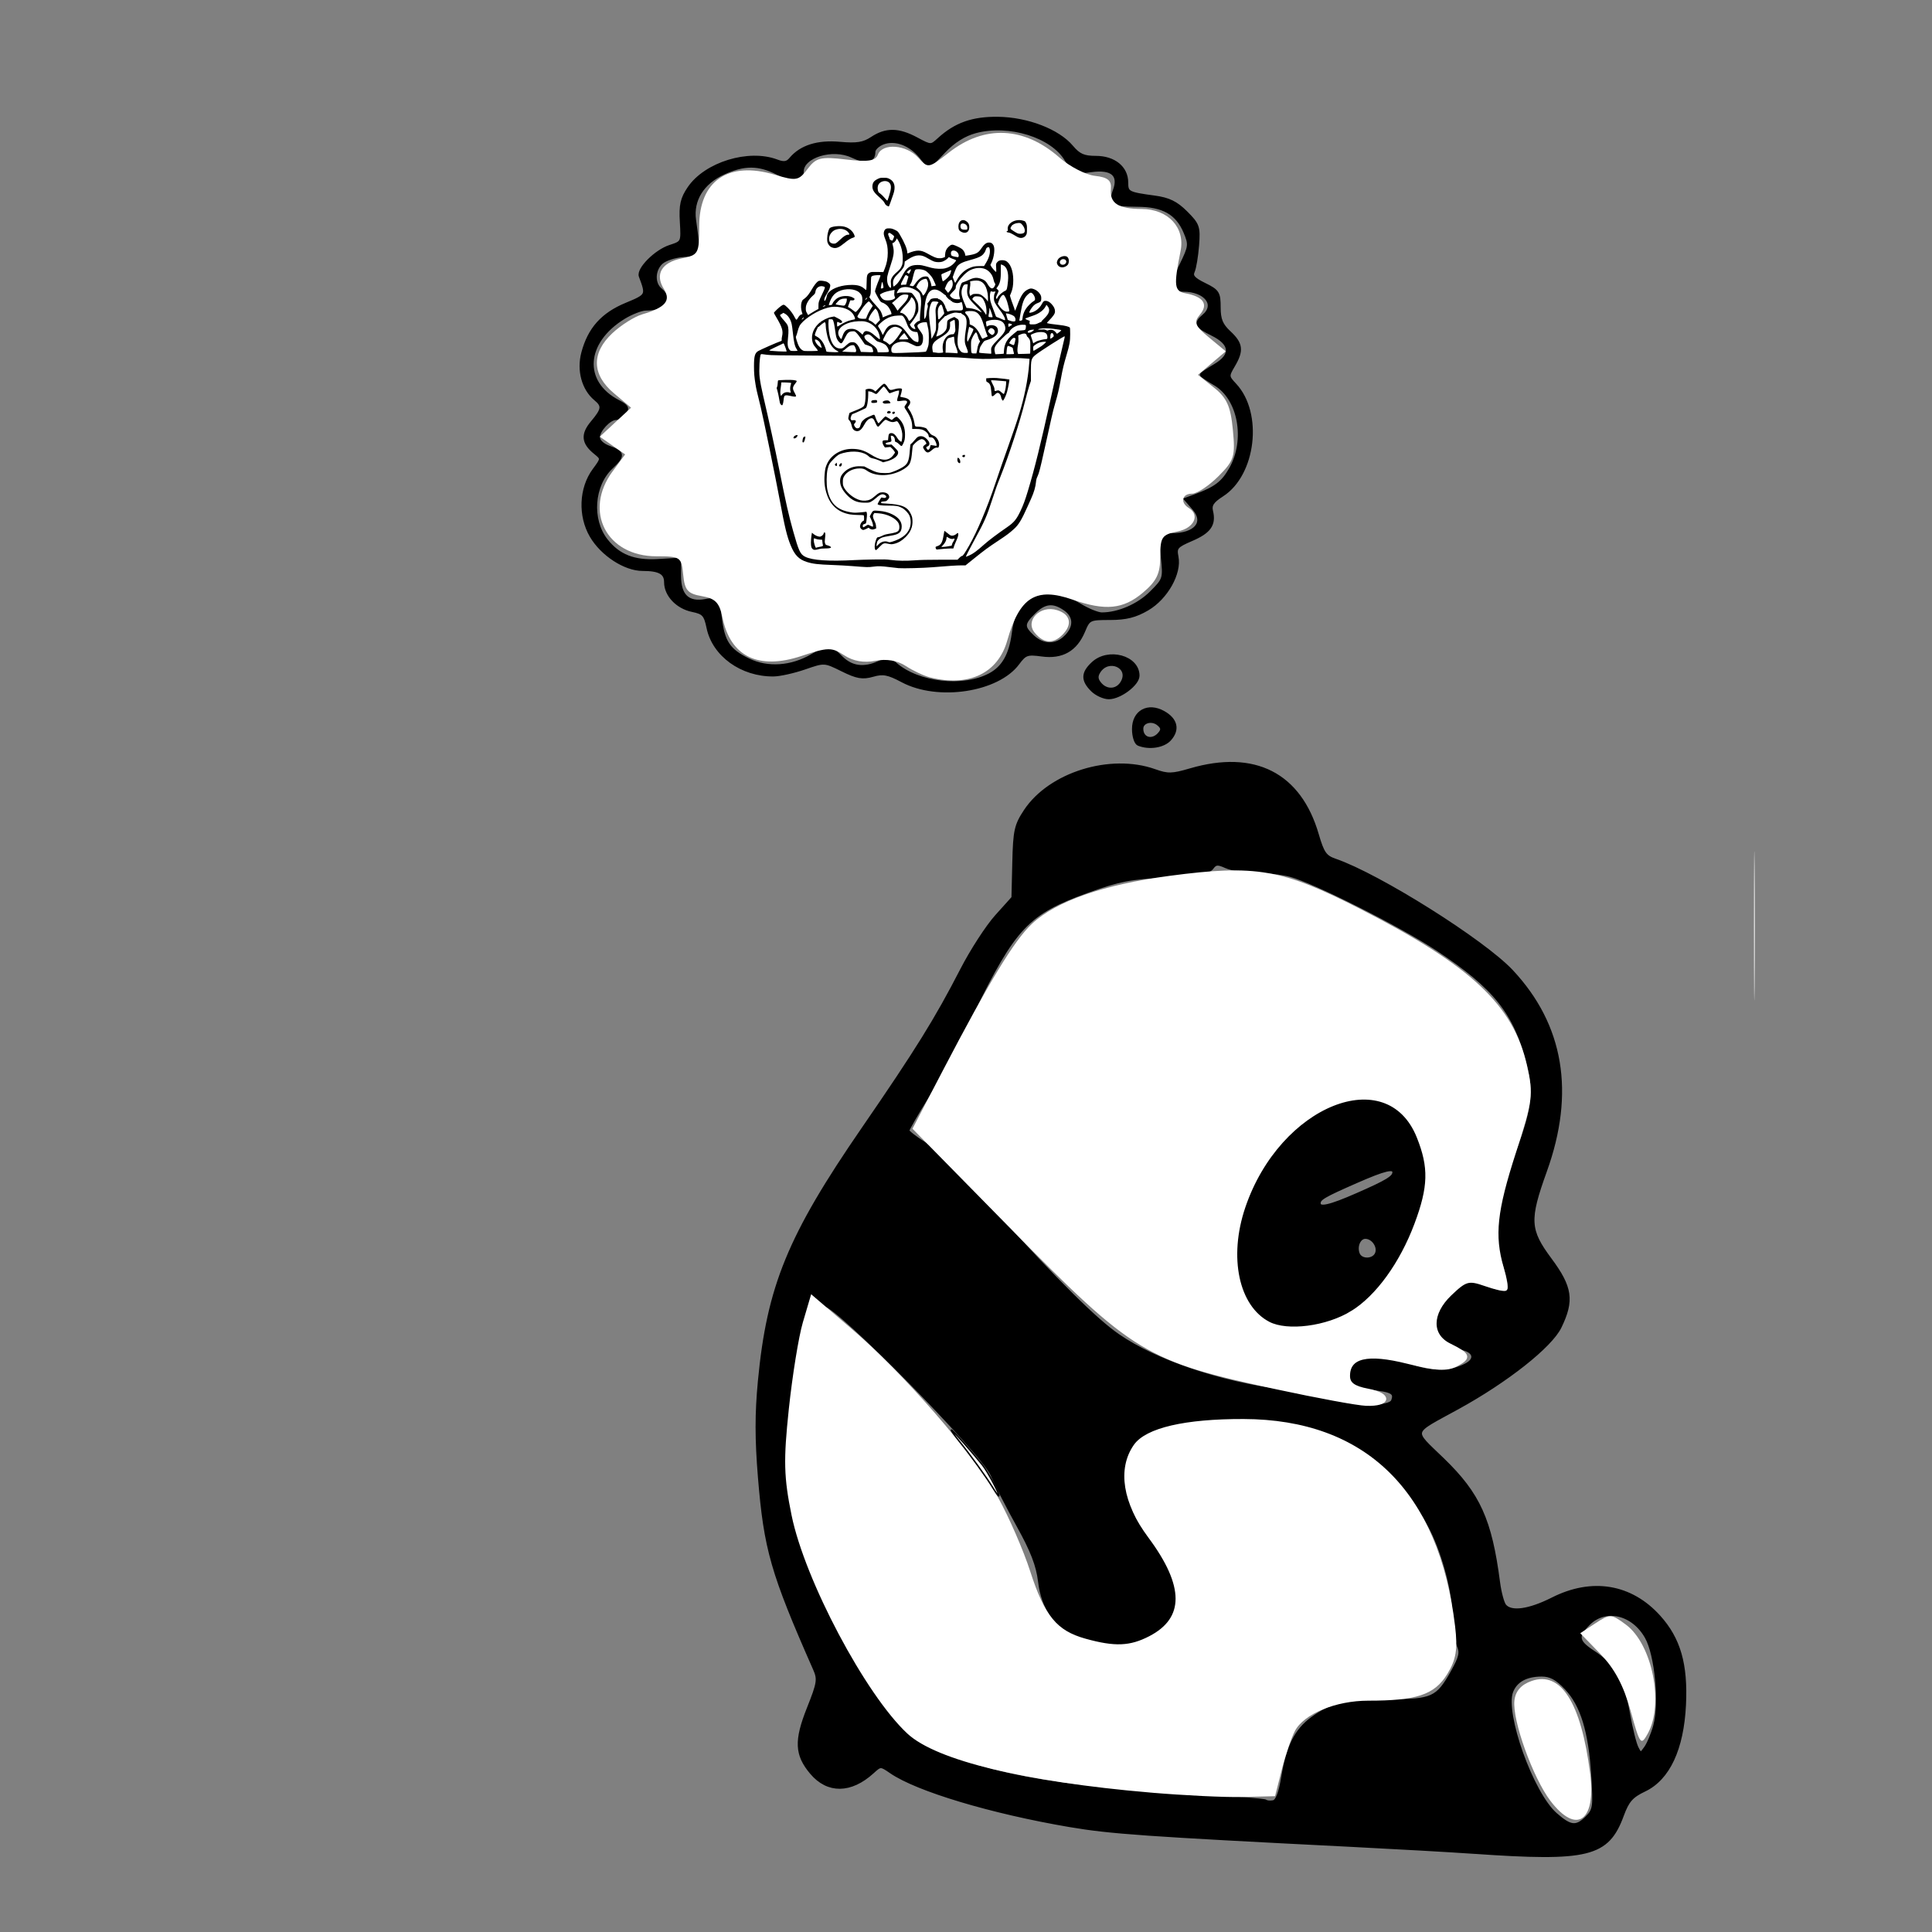 <?xml version="1.0" encoding="UTF-8" standalone="no"?>
<!-- Created with Inkscape (http://www.inkscape.org/) -->

<svg
   xmlns:dc="http://purl.org/dc/elements/1.1/"
   xmlns:cc="http://creativecommons.org/ns#"
   xmlns:rdf="http://www.w3.org/1999/02/22-rdf-syntax-ns#"
   xmlns:svg="http://www.w3.org/2000/svg"
   xmlns="http://www.w3.org/2000/svg"
   version="1.1"
   width="512"
   height="512"
   id="svg2985">
  <rect width="100%" height="100%" fill="#808080" stroke="none"/>
  <defs
     id="defs2989" />
  <path
     d=""
     id="path3067"
     style="fill:#ffffff;fill-opacity:1" />
  <path
     d=""
     id="path3069"
     style="fill:#ffffff;fill-opacity:1" />
  <g
     transform="translate(37.911,18.442)"
     id="g3075">
    <path
       d="m 426.917,226.827 c 7e-5,-17.6 0.067,-24.723 0.149,-15.828 0.082,8.894 0.082,23.294 -1.3e-4,32 -0.082,8.706 -0.149,1.428 -0.149,-16.172 z"
       id="path3045"
       style="fill:#ffffff;fill-opacity:1" />
    <g
       transform="translate(6.578,-12.635)"
       id="g3039"
       style="fill:#000000;stroke:#000000">
      <path
         d="m 346,484.968 c -5.775,-0.401 -20.4,-1.23 -32.5,-1.841 -54.506,-2.752 -63.688,-3.397 -74.5,-5.236 -20.705,-3.522 -40.402,-9.426 -47.314,-14.183 -2.788,-1.918 -2.835,-1.918 -5,0.053 -5.757,5.239 -11.77,5.305 -16.086,0.175 -4.007,-4.762 -4.174,-8.437 -0.773,-16.977 2.684,-6.74 2.843,-7.749 1.647,-10.46 -11.255,-25.521 -13.047,-31.763 -14.609,-50.889 -0.822,-10.065 -0.824,-16.792 -0.006,-25.402 2.378,-25.047 7.863,-38.411 27.437,-66.849 14.228,-20.671 19.396,-28.995 26.152,-42.122 2.621,-5.093 6.755,-11.473 9.187,-14.177 l 4.421,-4.917 0.223,-9.397 c 0.199,-8.417 0.514,-9.837 3.022,-13.626 6.494,-9.811 22.492,-14.78 34.18,-10.618 3.501,1.247 4.643,1.223 9.5,-0.2 16.967,-4.969 28.886,1.105 33.533,17.089 1.441,4.957 2.127,5.93 4.834,6.86 11.515,3.953 39.252,21.402 46.728,29.394 13.384,14.309 16.372,32.075 8.889,52.852 -4.672,12.972 -4.525,15.661 1.287,23.483 5.488,7.386 5.991,10.823 2.604,17.818 -2.465,5.092 -14.127,14.306 -27.132,21.435 -12.629,6.923 -12.281,5.683 -3.883,13.814 9.476,9.174 12.551,15.964 14.697,32.449 0.358,2.75 1.114,5.562 1.68,6.25 1.708,2.076 6.507,1.419 12.784,-1.75 10.439,-5.269 20.674,-3.556 28.124,4.708 5.271,5.846 7.203,12.559 6.692,23.249 -0.559,11.685 -4.228,19.549 -10.518,22.543 -3.445,1.64 -4.517,2.858 -5.954,6.767 -3.89,10.581 -8.904,11.817 -39.345,9.701 z m 30.139,-9.107 c 1.97,-1.97 2.093,-2.856 1.559,-11.25 -0.741,-11.655 -2.875,-18.597 -7.092,-23.067 C 368.133,438.921 366.433,438 364.066,438 c -4.15,0 -6.943,1.546 -8.049,4.454 -2.211,5.816 5.415,27.084 11.686,32.59 4.005,3.517 5.583,3.669 8.435,0.817 z m -80.559,-10.871 c 1.324,-7.963 3.422,-12.147 7.669,-15.301 5.011,-3.72 9.184,-4.69 20.178,-4.69 11.706,0 13.071,-0.618 17.042,-7.722 2.159,-3.862 2.451,-5.159 1.588,-7.052 -0.581,-1.276 -1.063,-4.436 -1.072,-7.022 -0.021,-6.66 -2.552,-16.578 -6.035,-23.65 -5.949,-12.078 -15.714,-20.525 -29.341,-25.379 -6.221,-2.216 -8.796,-2.54 -20.609,-2.594 -22.326,-0.101 -29.911,3.299 -30.782,13.801 -0.589,7.105 0.991,11.521 6.202,17.335 5.791,6.461 7.579,10.264 7.579,16.116 0,4.442 -0.34,5.191 -3.433,7.55 -1.888,1.44 -4.337,2.619 -5.441,2.619 -1.104,0 -2.308,0.486 -2.675,1.079 -0.953,1.542 -10.016,0.193 -15.228,-2.266 -6.043,-2.851 -9.287,-7.514 -10.121,-14.548 -0.501,-4.227 -2.02,-8.167 -5.692,-14.765 -2.755,-4.95 -5.865,-11.025 -6.912,-13.5 -2.453,-5.798 -41.045,-45 -44.301,-45 -2.535,0 -3.396,2.609 -6.222,18.849 -2.346,13.48 -2.569,30.213 -0.532,39.835 4.322,20.413 23.54,53.073 34.557,58.728 13.834,7.101 32.755,10.557 68.972,12.6 10.71,0.604 19.688,1.314 19.951,1.578 0.264,0.264 1.176,0.347 2.028,0.185 1.067,-0.203 1.885,-2.315 2.628,-6.785 z m 98.559,-13.459 c 1.622,-5.958 0.398,-18.804 -2.238,-23.495 -3.594,-6.394 -10.931,-8.095 -15.445,-3.581 -3.338,3.338 -3.097,4.793 1.263,7.628 5.336,3.469 7.738,7.65 9.219,16.045 0.716,4.055 1.757,8.241 2.314,9.302 0.993,1.894 1.039,1.894 2.401,0.031 0.764,-1.045 1.883,-3.713 2.486,-5.93 z m -69.483,-86.074 c 0.864,-2.251 -0.178,-2.852 -5.956,-3.435 -5.806,-0.585 -7.225,-2.678 -4.132,-6.096 2.318,-2.561 7.903,-2.5 14.646,0.16 5.39,2.126 10.756,2.071 14.912,-0.153 2.725,-1.458 2.296,-3.613 -0.875,-4.392 -7.702,-1.894 -9.818,-7.844 -4.5,-12.654 5.771,-5.219 5.795,-5.226 10.764,-3.329 6.508,2.486 7.264,1.287 4.473,-7.097 -2.837,-8.524 -2.38,-12.778 2.844,-26.517 5.112,-13.443 5.781,-18.004 3.786,-25.791 -3.48,-13.583 -8.796,-20.289 -24.118,-30.421 -9.714,-6.424 -32.508,-17.907 -39,-19.648 -2.2,-0.59 -6.341,-1.075 -9.203,-1.078 -2.862,-0.003 -6.398,-0.55 -7.86,-1.216 -2.216,-1.01 -2.847,-0.95 -3.806,0.362 -0.878,1.201 -3.745,1.697 -12.14,2.1 -9.264,0.445 -12.535,1.086 -20.818,4.079 -15.896,5.744 -19.363,9.408 -30.618,32.359 -3.827,7.804 -9.23,17.852 -12.006,22.329 -2.777,4.477 -5.048,8.442 -5.047,8.811 9.8e-4,0.369 2.023,1.948 4.493,3.508 2.47,1.561 10.886,9.886 18.701,18.5 16.524,18.213 26.58,28.196 32.574,32.337 9.947,6.871 26.997,12.63 43.73,14.771 4.4,0.563 10.025,1.675 12.5,2.472 6.303,2.029 15.883,2.052 16.655,0.039 z m -33.198,-21.32 c -13.382,-8.161 -9.75,-34.279 6.938,-49.891 6.361,-5.95 12.944,-9.246 18.467,-9.246 1.378,0 4.422,0.927 6.763,2.061 3.278,1.587 4.845,3.241 6.816,7.196 9.464,18.992 -9.949,51.754 -30.657,51.739 -3.381,-0.002 -6.379,-0.672 -8.326,-1.859 z m 28.953,-17.764 C 321.135,324.486 319.393,322 317.346,322 c -1.703,0 -2.777,2.436 -1.985,4.5 0.769,2.004 4.265,1.916 5.049,-0.127 z m -5.169,-15.552 c 7.881,-3.452 9.759,-4.595 9.759,-5.943 0,-1.543 -2.484,-0.958 -10.083,2.376 -8.656,3.797 -9.917,4.535 -9.917,5.806 0,1.639 2.77,1.034 10.241,-2.238 z M 257.25,191.338 c -0.688,-0.277 -1.25,-2.052 -1.25,-3.942 0,-4.551 3.742,-6.612 7.836,-4.314 3.283,1.843 3.883,4.467 1.597,6.993 -1.641,1.814 -5.386,2.392 -8.183,1.263 z m 5.64,-2.705 c 0.863,-1.039 0.775,-1.666 -0.365,-2.612 C 260.764,184.56 258,185.342 258,187.302 c 0,2.855 2.957,3.66 4.89,1.331 z M 245,177 c -2.578,-2.578 -2.528,-4.431 0.189,-6.961 C 249.252,166.253 257,168.363 257,173.256 257,175.437 252.264,179 249.365,179 248.064,179 246.1,178.1 245,177 z m 8.034,-2.064 c 2.23,-4.167 -3.845,-6.806 -6.374,-2.77 -0.755,1.204 -0.68,2.105 0.27,3.25 1.833,2.208 4.79,1.976 6.104,-0.48 z m -58.334,-0.381 c -3.813,-2.027 -5.162,-2.283 -7.899,-1.497 -2.704,0.776 -4.16,0.523 -8.05,-1.402 -4.74,-2.345 -4.759,-2.346 -10,-0.535 -2.888,0.998 -6.601,1.826 -8.251,1.841 -8.404,0.076 -15.755,-5.225 -17.254,-12.441 -0.72,-3.466 -1.246,-4.041 -4.26,-4.657 C 135.057,155.06 132,151.836 132,148.496 132,145.952 130.312,145 125.804,145 c -4.627,0 -10.681,-3.933 -13.525,-8.786 -3.135,-5.349 -2.836,-12.617 0.716,-17.421 2.264,-3.063 2.266,-3.088 0.286,-4.686 -3.223,-2.601 -3.425,-4.782 -0.739,-7.974 2.897,-3.443 3.023,-4.42 0.803,-6.26 -3.193,-2.648 -4.512,-7.535 -3.282,-12.159 1.679,-6.311 5.143,-10.193 11.412,-12.792 5.719,-2.371 5.748,-2.427 3.828,-7.547 -0.683,-1.822 4.055,-6.566 7.766,-7.774 3.416,-1.112 3.429,-1.139 3.106,-6.609 -0.262,-4.441 0.12,-6.147 2,-8.918 4.378,-6.454 15.754,-9.952 23.182,-7.128 1.873,0.712 2.798,0.572 3.742,-0.566 2.69,-3.242 7.104,-4.639 12.972,-4.107 4.516,0.409 6.294,0.125 8.564,-1.371 3.703,-2.441 6.971,-2.396 11.746,0.163 3.82,2.047 3.87,2.048 5.985,0.117 4.416,-4.031 8.916,-5.626 15.633,-5.538 7.75,0.101 15.871,3.227 19.459,7.49 C 241.385,35.423 242.689,36 245.935,36 250.698,36 254,38.674 254,42.531 c 0,2.819 0.41,3.038 7.44,3.984 3.777,0.508 5.741,1.465 8.343,4.068 3.166,3.166 3.375,3.769 2.994,8.66 -0.225,2.891 -0.746,5.994 -1.157,6.894 -0.568,1.244 0.167,2.084 3.066,3.5 3.505,1.712 3.814,2.198 3.814,6.008 0,3.236 0.603,4.706 2.75,6.702 3.189,2.965 3.403,4.739 1.05,8.721 -1.634,2.765 -1.617,2.966 0.433,5.154 7.009,7.482 5.132,23.643 -3.38,29.099 -2.607,1.671 -3.276,2.683 -2.877,4.348 0.843,3.515 -0.487,5.405 -5.236,7.44 -4.037,1.73 -4.416,2.181 -3.92,4.653 0.873,4.34 -2.796,10.844 -7.756,13.751 -3.163,1.854 -5.678,2.486 -9.891,2.486 -5.486,0 -5.69,0.099 -7.079,3.422 -2.061,4.932 -5.652,6.979 -10.965,6.251 -3.908,-0.536 -4.514,-0.323 -6.418,2.251 -5.342,7.225 -21.129,9.621 -30.514,4.631 z m 23.191,-1.497 c 3.533,-1.891 5.472,-5.262 6.224,-10.825 0.59,-4.358 1.402,-6.274 3.386,-7.984 3.484,-3.003 8.847,-2.897 13.999,0.276 2.2,1.355 4.9,2.463 6,2.463 4.455,-10e-4 9.735,-2.291 13.145,-5.701 3.523,-3.523 3.593,-3.742 2.996,-9.448 L 263.031,136 l 2.903,0 c 6.493,0 9.27,-3.307 5.97,-7.111 l -2.038,-2.35 2.317,-0.853 c 5.498,-2.024 7.418,-3.477 9.536,-7.216 4.386,-7.744 2.358,-18.722 -4.169,-22.574 C 275.597,94.745 274,93.666 274,93.5 c 0,-0.166 1.606,-1.25 3.569,-2.408 4.704,-2.775 4.402,-5.873 -0.819,-8.424 C 272.633,80.656 272.252,79.866 274.5,78 c 3.66,-3.038 0.584,-7 -5.434,-7 C 267.38,71 266,70.707 266,70.35 c 0,-0.358 1.153,-3.006 2.561,-5.885 2.413,-4.932 2.476,-5.44 1.084,-8.772 C 267.529,50.628 263.751,48.5 256.877,48.5 c -3.139,0 -5.984,-0.275 -6.32,-0.611 -0.337,-0.336 -0.178,-1.752 0.352,-3.147 1.605,-4.222 -0.633,-6.189 -6.178,-5.429 -4.398,0.603 -4.643,0.499 -6.584,-2.79 -3.753,-6.36 -15.216,-9.926 -24.172,-7.519 -2.972,0.799 -5.781,2.575 -8.366,5.29 l -3.892,4.087 -2.108,-2.628 C 196.832,32.293 192.733,30.771 189.5,32 c -1.375,0.523 -2.5,1.61 -2.5,2.416 0,2.464 -1.93,2.845 -5.597,1.105 C 176.111,33.01 168,35.53 168,39.686 c 0,2.321 -2.331,2.439 -6.471,0.328 -4.918,-2.507 -8.817,-2.521 -14.258,-0.051 -5.648,2.564 -8.541,7.215 -7.798,12.536 1.301,9.316 1.411,8.969 -2.972,9.324 -2.2,0.178 -4.787,1.035 -5.75,1.905 -2.146,1.939 -2.271,5.594 -0.25,7.271 3.055,2.536 1.174,4.993 -3.832,5.005 -1.193,0.003 -3.822,1.015 -5.842,2.25 -10.665,6.516 -11.39,17.299 -1.508,22.41 2.295,1.187 2.6,1.729 1.63,2.898 C 120.292,104.353 119.283,105 118.706,105 116.969,105 114,108.19 114,110.057 c 0,1.042 1.21,2.169 3,2.793 3.654,1.274 3.733,2.113 0.483,5.166 -5.034,4.729 -5.682,13.919 -1.369,19.403 3.286,4.177 7.407,5.801 13.756,5.42 L 135.5,142.5 l 0,4.329 c 0,5.303 2.329,7.482 7.052,6.596 3.137,-0.588 3.152,-0.57 3.742,4.416 0.772,6.514 2.266,8.759 7.531,11.313 5.107,2.477 11.487,2.04 16.908,-1.158 4.296,-2.535 4.66,-2.511 7.676,0.505 2.714,2.714 6.049,3.159 10.04,1.341 2.055,-0.936 2.88,-0.865 4.297,0.371 6.067,5.292 18.041,6.647 25.145,2.846 z M 197,117.273 c -3.689,-1.4 -10.135,-6.633 -11.556,-9.381 C 182.693,102.572 186.213,96 191.812,96 c 3.526,0 4.882,3.011 5.294,11.75 0.058,1.238 0.482,2.25 0.941,2.25 1.418,0 2.352,-2.298 2.556,-6.294 0.447,-8.748 9.466,-10.687 12.271,-2.638 1.278,3.666 -0.048,6.902 -4.535,11.067 -2.444,2.269 -8.635,6.023 -9.54,5.785 -0.165,-0.043 -0.975,-0.335 -1.8,-0.648 z M 238,163 c 2.623,-2.623 2.536,-5.511 -0.223,-7.443 -3.132,-2.194 -5.485,-1.94 -8.323,0.898 -3.015,3.015 -3.051,3.911 -0.266,6.506 2.778,2.588 6.247,2.603 8.811,0.039 z"
         id="path3041"
         style="fill:#000000;stroke:#000000;stroke-opacity:1" />
    </g>
    <path
       d="m 300.501,349.266 c -34.588,-7.444 -37.645,-9.299 -70.619,-42.861 l -25.365,-25.817 7.87,-15.085 c 12.239,-23.459 18.841,-34.344 23.494,-38.735 6.287,-5.933 18.863,-10.312 36.19,-12.603 22.807,-3.016 29.659,-1.83 50.228,8.693 29.376,15.028 40.428,25.384 43.967,41.198 1.706,7.625 1.522,9.06 -2.942,22.893 -5.01,15.527 -5.703,22.004 -3.264,30.508 0.815,2.843 1.265,5.388 0.999,5.654 -0.266,0.266 -2.677,-0.281 -5.357,-1.215 -4.446,-1.55 -5.266,-1.322 -9.362,2.602 -5.317,5.094 -5.395,10.946 -0.181,13.531 5.168,2.562 5.423,3.255 1.895,5.143 -2.519,1.348 -5.392,1.193 -12.929,-0.697 -10.709,-2.686 -15.769,-1.493 -15.769,3.718 0,2.114 1.422,3.162 5.267,3.884 6.006,1.127 5.672,3.741 -0.453,3.542 -2.233,-0.072 -12.884,-2.031 -23.67,-4.352 z m 19.95,-19.862 c 6.652,-4.111 13.046,-12.929 16.959,-23.387 3.706,-9.906 3.845,-15.125 0.616,-23.194 -8.164,-20.405 -37.114,-8.824 -46.393,18.559 -4.543,13.407 -1.733,26.56 6.605,30.912 4.991,2.605 15.542,1.232 22.213,-2.891 z"
       id="path3059"
       style="fill:#ffffff;fill-opacity:1;stroke:#ffffff" />
    <path
       d="m 266.863,456.093 c -33.153,-2.854 -56.444,-8.495 -63.973,-15.494 -10.991,-10.218 -27.03,-40.461 -30.525,-57.556 -2.048,-10.017 -2.163,-14.477 -0.726,-28.026 0.94,-8.863 2.603,-19.143 3.695,-22.844 l 1.986,-6.731 10.19,8.718 c 13.796,11.804 32.258,33.065 38.625,44.481 2.874,5.154 6.695,13.931 8.491,19.505 3.85,11.953 7.19,15.999 15.001,18.173 7.873,2.191 12.012,2.024 17.267,-0.7 9.676,-5.015 9.658,-13.825 -0.054,-26.872 -6.714,-9.019 -8.135,-17.861 -3.854,-23.987 3.014,-4.313 13.249,-6.682 28.672,-6.638 32.076,0.092 51.307,18.944 55.538,54.443 0.719,6.031 0.283,8.693 -2.036,12.437 -3.239,5.23 -7.836,6.746 -20.453,6.746 -8.783,0 -17.369,3.564 -19.87,8.248 -0.953,1.784 -2.522,6.356 -3.486,10.159 l -1.754,6.915 -8.328,0.203 c -4.58,0.112 -15.563,-0.42 -24.406,-1.181 z"
       id="path3061"
       style="fill:#ffffff;fill-opacity:1;stroke:#ffffff;stroke-width:1.016;stroke-opacity:1" />
    <path
       d="m 208.545,161.071 c -1.625,-0.413 -4.518,-1.775 -6.429,-3.027 -2.22,-1.454 -5.134,-1.945 -8.067,-1.358 -2.988,0.598 -5.862,0.087 -8.226,-1.462 -3.322,-2.176 -4.292,-2.162 -11.312,0.169 -11.439,3.799 -18.839,0.2 -20.965,-10.197 -0.802,-3.923 -1.882,-5.04 -5.464,-5.654 -3.739,-0.641 -4.541,-1.561 -4.937,-5.661 -0.454,-4.705 -0.73,-4.896 -7.081,-4.896 -13.258,0 -19.426,-11.962 -11.616,-22.526 l 3.307,-4.473 -3.356,-2.35 -3.356,-2.35 4.142,-3.841 4.142,-3.841 -4.546,-3.825 c -5.874,-4.942 -6.016,-10.667 -0.398,-15.928 2.282,-2.136 5.845,-4.383 7.92,-4.992 6.113,-1.796 7.661,-3.608 5.728,-6.702 -2.441,-3.909 -0.62,-7.051 4.701,-8.116 4.46,-0.892 4.655,-1.249 4.655,-8.511 0,-12.073 7.728,-17.353 20.012,-13.672 5.733,1.718 6.34,1.61 8.72,-1.544 2.251,-2.985 3.467,-3.282 10.166,-2.489 5.85,0.693 7.802,0.398 8.444,-1.275 1.204,-3.137 7.552,-2.677 10.674,0.773 2.636,2.913 2.736,2.897 8.153,-1.337 9.457,-7.391 19.922,-6.908 29.333,1.355 2.701,2.371 6.925,4.54 9.387,4.82 3.405,0.387 4.412,1.226 4.208,3.504 -0.338,3.772 1.953,5.249 8.188,5.279 6.986,0.033 11.52,4.931 10.284,11.109 -1.868,9.337 -1.7,10.676 1.406,11.264 4.661,0.882 5.995,2.878 3.738,5.598 -1.739,2.096 -1.408,2.936 2.402,6.092 l 4.42,3.661 -3.678,3.117 -3.678,3.117 4.248,3.388 c 3.4,2.711 4.398,4.939 4.994,11.15 0.684,7.114 0.362,8.146 -3.849,12.357 -2.527,2.527 -5.665,4.595 -6.973,4.595 -2.656,0 -3.195,2.334 -0.87,3.771 3.076,1.901 1.401,5.377 -3.017,6.26 -4.072,0.814 -4.525,1.477 -4.525,6.616 0,4.526 -0.963,6.522 -4.641,9.617 -5.19,4.367 -9.92,4.83 -18.576,1.817 -9.759,-3.397 -14.037,-0.714 -17.348,10.879 -2.472,8.656 -10.202,12.327 -20.466,9.719 z"
       id="path3063"
       style="fill:#ffffff;fill-opacity:1" />
    <path
       d="m 236.327,149.274 c -2.706,-3.261 1.418,-7.443 5.929,-6.012 3.552,1.127 4.114,3.801 1.375,6.54 -2.457,2.457 -4.977,2.275 -7.304,-0.528 z"
       id="path3065"
       style="fill:#ffffff;fill-opacity:1" />
    <path
       d="m 372.984,458.824 c -4.649,-6.095 -10.16,-21.431 -9.561,-26.604 0.291,-2.516 1.787,-4.217 4.56,-5.186 7.757,-2.712 13.088,5.69 15.506,24.436 1.642,12.733 -3.603,16.405 -10.506,7.354 l 0,0 z"
       id="path3071"
       style="fill:#ffffff;fill-opacity:1" />
    <path
       d="m 394.207,434.926 c -1.837,-6.651 -4.244,-11.185 -7.982,-15.036 l -5.352,-5.513 4.024,-2.636 c 3.865,-2.532 4.184,-2.518 8.086,0.375 6.972,5.168 10.148,20.991 5.791,28.845 -1.834,3.304 -2.075,2.986 -4.566,-6.034 z"
       id="path3073"
       style="fill:#ffffff;fill-opacity:1" />
    <path
       d="m 558.64,300.488 c -1.703,-2.804 -6.032,-8.802 -8.983,-12.447 -1.232,-1.522 -2.162,-2.846 -2.065,-2.942 0.167,-0.167 5.391,5.718 8.247,9.292 1.395,1.746 4.642,7.863 4.336,8.169 -0.094,0.094 -0.785,-0.838 -1.535,-2.073 l 0,0 z"
       transform="translate(-333.377,75.425)"
       id="path3866"
       style="fill:#ffffff;fill-opacity:1;stroke:#000000;stroke-width:0.377;stroke-opacity:1" />
    <path
       d=""
       transform="translate(-333.377,75.425)"
       id="path3868"
       style="fill:#ffffff;fill-opacity:1;stroke:#000000;stroke-width:0.377;stroke-opacity:1" />
    <path
       d=""
       transform="translate(-333.377,75.425)"
       id="path3870"
       style="fill:#ffffff;fill-opacity:1;stroke:#000000;stroke-width:0.377;stroke-opacity:1" />
    <path
       d=""
       transform="translate(-333.377,75.425)"
       id="path3872"
       style="fill:#ffffff;fill-opacity:1;stroke:#000000;stroke-width:0.377;stroke-opacity:1" />
    <g
       transform="matrix(0.148,0,0,0.148,150.34,4.28)"
       id="layer1">
      <path
         d="m 336.847,863.786 c -1.85,-0.148 -8.209,-0.867 -14.13,-1.597 -17.494,-2.157 -21.341,-2.289 -30.83,-1.054 -9.344,1.216 -10.652,1.181 -37.799,-0.999 -8.881,-0.713 -24.777,-1.606 -35.324,-1.984 -26.141,-0.937 -35.264,-2.015 -46.095,-5.446 -14.107,-4.469 -21.736,-12.299 -28.785,-29.547 -6.749,-16.514 -10.418,-31.706 -19.663,-81.413 -7.699,-41.396 -29.538,-147.958 -34.198,-166.863 -7.2,-29.214 -7.62,-31.058 -9.119,-40.034 -2.13,-12.755 -2.763,-20.278 -2.763,-32.85 0,-17.564 1.583,-23.306 7.401,-26.851 4.046,-2.465 34.647,-15.933 39.829,-17.529 2.429,-0.748 2.632,-0.99 2.367,-2.816 -0.16,-1.099 0.111,-3.672 0.6,-5.719 2.37,-9.905 0.403,-16.53 -10.248,-34.512 -2.359,-3.983 -4.289,-7.521 -4.289,-7.863 0,-1.107 8.971,-9.714 12.949,-12.423 4.653,-3.169 5.049,-3.068 11.445,2.915 4.78,4.471 9.906,11.484 13.235,18.105 2.428,4.829 2.86,4.804 5.873,-0.338 1.948,-3.324 4.542,-5.602 6.378,-5.602 1.523,0 1.542,-0.366 0.214,-4.121 -1.692,-4.785 -2.01,-12.464 -0.702,-16.963 0.619,-2.13 1.643,-4.293 2.276,-4.808 0.632,-0.514 2.488,-1.939 4.122,-3.166 3.559,-2.671 7.966,-8.427 12.388,-16.183 3.673,-6.443 8.122,-12.144 10.973,-14.065 2.077,-1.399 6.349,-1.329 13.294,0.216 4.178,0.93 8.48,4.601 8.48,7.236 0,3.442 -1.98,8.468 -5.584,14.173 -1.987,3.145 -3.966,6.748 -4.397,8.006 -0.956,2.787 -1.018,5.45 -0.127,5.45 1.2,0 2.613,-2.97 3.702,-7.787 0.918,-4.056 1.526,-5.215 4.118,-7.844 7.633,-7.742 23.509,-12.771 40.639,-12.873 10.971,-0.065 17.642,2.011 23.15,7.206 1.617,1.525 2.604,2.043 2.932,1.537 0.272,-0.419 0.567,-5.992 0.655,-12.385 0.192,-13.986 0.807,-15.849 6.145,-18.609 1.858,-0.961 3.89,-1.106 13.009,-0.928 l 10.807,0.21 2.561,-6.392 c 3.582,-8.94 5.333,-18.179 5.333,-28.137 0,-9.784 -1.132,-16.109 -4.281,-23.918 -3.105,-7.701 -3.601,-11.084 -2.173,-14.824 1.55,-4.058 4.166,-5.373 9.951,-5.005 3.373,0.215 5.623,0.877 9.511,2.798 4.897,2.42 5.219,2.729 8.397,8.047 8.344,13.966 13.582,26.56 13.582,32.657 0,1.272 0.249,1.51 1.177,1.128 15.594,-6.417 22.613,-6.407 34.145,0.048 12.246,6.854 16.26,8.534 21.042,8.806 3.191,0.181 5.487,-0.094 7.781,-0.932 l 3.254,-1.189 0.28,-4.616 c 0.356,-5.869 2.174,-9.974 6.031,-13.618 4.579,-4.325 6.633,-4.772 11.849,-2.579 7.419,3.119 11.599,5.484 13.79,7.801 2.336,2.471 4.266,6.568 4.266,9.058 0,1.893 -0.014,1.892 7.731,0.538 11.862,-2.075 15.998,-4.331 20.616,-11.248 5.618,-8.414 9.383,-11.351 14.554,-11.351 3.706,0 6.034,1.533 7.898,5.202 2.89,5.687 1.093,20.911 -3.63,30.752 l -1.979,4.124 1.236,2.389 c 1.455,2.811 7.87,10.127 8.881,10.127 0.47,0 0.541,-2.324 0.216,-7.094 -0.46,-6.747 -0.406,-7.208 1.097,-9.417 0.869,-1.277 2.618,-2.818 3.885,-3.422 2.817,-1.344 8.432,-1.377 11.567,-0.067 8.469,3.539 14.051,17.329 14.051,34.714 0,9.483 -1.188,16.401 -3.944,22.96 l -2.002,4.765 1.208,4.224 c 0.664,2.323 2.608,7.903 4.319,12.4 1.711,4.497 3.111,8.64 3.111,9.207 0,2.643 1.271,0.309 4.297,-7.89 6.547,-17.741 11.076,-24.741 18.492,-28.58 4.936,-2.555 6.793,-2.689 11.722,-0.845 4.479,1.676 8.66,5.188 11.076,9.303 1.467,2.499 1.844,3.983 1.846,7.274 0.003,5.105 -0.906,6.259 -6.549,8.317 -2.96,1.079 -5.123,2.499 -7.639,5.016 -3.404,3.404 -8.05,11.202 -7.188,12.064 0.234,0.234 1.507,0.227 2.828,-0.015 7.4,-1.355 15.197,-7.402 19.37,-15.024 2.94,-5.37 3.769,-6.083 7.074,-6.083 3.582,0 7.184,2.013 10.8,6.035 4.075,4.532 5.865,8.371 5.865,12.576 0,2.81 -0.446,4.057 -2.634,7.357 -1.448,2.185 -4.785,6.071 -7.415,8.636 -2.63,2.564 -4.535,4.909 -4.235,5.209 0.682,0.682 11.082,2.266 23.03,3.509 8.517,0.886 16.113,2.798 17.791,4.479 0.446,0.447 0.703,4.911 0.688,11.948 -0.028,13.04 -1.018,18.73 -6.434,36.969 -4.951,16.673 -6.963,25.082 -10.02,41.885 -3.764,20.685 -5.552,28.421 -10.109,43.727 -2.149,7.22 -5.315,19.637 -7.034,27.593 -1.719,7.956 -4.466,20.37 -6.103,27.586 -1.637,7.216 -4.815,21.447 -7.061,31.623 -6.691,30.312 -9.117,39.679 -11.645,44.954 -1.772,3.697 -2.463,6.186 -2.803,10.086 -0.776,8.909 -3.697,18.931 -8.766,30.073 -0.842,1.85 -3.563,7.906 -6.046,13.457 -10.959,24.495 -16.185,33.177 -24.503,40.713 -8.431,7.638 -12.831,10.928 -28.494,21.309 -18.574,12.311 -23.761,16.12 -43.014,31.593 l -15.375,12.356 -7.545,0.007 c -8.014,0.007 -24.495,1.078 -51.952,3.38 -15.789,1.324 -51.97,2.269 -60.555,1.582 z m -78.385,-14.446 c 6.476,-0.352 21.615,-0.817 33.642,-1.033 18.404,-0.33 23.253,-0.21 30.614,0.759 13.101,1.725 26.899,1.959 43.238,0.734 10.139,-0.76 23.375,-1.073 45.442,-1.073 l 31.136,0 3.314,-3.364 c 1.982,-2.012 3.908,-3.364 4.793,-3.364 1.585,0 4.776,-4.67 12.872,-18.839 14.323,-25.069 31.855,-66.649 46.811,-111.018 8.648,-25.656 13.612,-39.972 22.512,-64.928 18.565,-52.057 25.463,-74.711 31.344,-102.944 3.307,-15.872 5.942,-34.399 6.852,-48.175 l 0.471,-7.132 -4.963,-0.424 c -13.642,-1.166 -25.416,-1.194 -48.697,-0.114 -27.039,1.254 -33.783,1.131 -63.246,-1.155 -16.042,-1.245 -24.736,-1.432 -74.348,-1.603 -36.184,-0.125 -59.295,-0.476 -64.928,-0.987 -5.875,-0.533 -41.225,-0.967 -107.653,-1.323 -85.724,-0.458 -99.893,-0.674 -106.308,-1.617 -8.199,-1.206 -10.338,-1.367 -10.885,-0.821 -2.182,2.182 -3.691,28.998 -2.284,40.609 1.099,9.079 3.031,19.332 6.187,32.835 10.787,46.156 21.057,93.285 29.105,133.557 11.813,59.114 16.693,80.697 24.721,109.335 10.093,36.005 12.719,41.635 21.502,46.102 12.772,6.496 42.505,8.5 88.76,5.983 z M 295.428,830.848 c -1.617,-1.949 -1.602,-8.49 0.032,-13.872 2.227,-7.334 3.036,-8.619 5.426,-8.619 1.111,0 4.073,-1.076 6.584,-2.391 3.216,-1.685 6.341,-2.678 10.579,-3.363 13.998,-2.261 17.692,-3.591 19.457,-7.003 1.458,-2.82 1.299,-8.452 -0.335,-11.827 -4.558,-9.416 -20.482,-17.261 -37.085,-18.27 l -6.483,-0.394 -1.239,1.891 c -1.902,2.903 -1.535,6.094 1.389,12.089 1.916,3.928 2.704,6.491 2.915,9.486 l 0.289,4.103 -2.9,1.16 c -3.389,1.356 -6.371,1.006 -8.99,-1.055 l -1.79,-1.408 -4.297,2.181 c -2.837,1.44 -4.828,2.048 -5.861,1.788 -2.14,-0.537 -4.459,-2.818 -4.981,-4.898 -0.891,-3.551 2.59,-10.34 5.829,-11.368 1.137,-0.361 1.316,-1.043 1.316,-5.01 0,-3.506 -0.244,-4.686 -1.032,-4.989 -0.568,-0.218 -4.882,-0.422 -9.588,-0.453 -4.706,-0.031 -11.235,-0.512 -14.509,-1.069 -20.793,-3.535 -35.205,-16.15 -41.773,-36.566 -3.653,-11.353 -4.83,-22.05 -3.798,-34.504 0.887,-10.707 1.569,-13.592 4.806,-20.343 7.493,-15.624 25.083,-25.904 44.326,-25.904 12.029,0 21.135,2.561 31.378,8.826 11.6,7.095 17.194,9.507 24.023,10.36 8.016,1.002 14.287,-1.893 19.035,-8.787 l 2.575,-3.738 -1.239,-2.301 c -0.682,-1.265 -2.555,-3.534 -4.163,-5.042 l -2.924,-2.741 -4.937,0.447 -4.937,0.447 -2.136,-3.225 c -2.252,-3.4 -2.848,-7.397 -1.329,-8.915 0.453,-0.453 2.625,-0.807 4.95,-0.807 l 4.142,0 0.444,-4.774 c 0.523,-5.626 1.217,-7.173 3.474,-7.74 4.565,-1.146 8.448,1.457 12.647,8.477 1.934,3.233 5.683,6.728 7.216,6.728 0.994,0 2.149,-9.674 1.714,-14.354 -0.53,-5.706 -3.175,-13.838 -5.873,-18.058 -3.014,-4.715 -3.403,-4.915 -6.932,-3.568 -3.853,1.471 -7.826,0.936 -12.914,-1.741 -3.678,-1.935 -3.792,-1.951 -5.733,-0.804 -1.089,0.643 -3.947,3.519 -6.351,6.391 -2.404,2.872 -4.791,5.221 -5.306,5.221 -1.368,0 -3.339,-2.79 -5.1,-7.215 -3.121,-7.847 -5.19,-9.288 -10.171,-7.084 -3.648,1.614 -6.309,4.615 -9.966,11.238 -5.262,9.533 -9.755,12.493 -15.776,10.395 -3.362,-1.172 -5.429,-4.113 -6.484,-9.225 -0.915,-4.433 -2.584,-7.996 -4.599,-9.819 -0.779,-0.705 -1.406,-2.067 -1.393,-3.028 0.028,-1.997 1.719,-9.433 2.272,-9.985 0.202,-0.202 4.399,-1.923 9.326,-3.825 9.946,-3.838 14.812,-6.427 16.275,-8.66 1.95,-2.976 3.033,-10.005 3.043,-19.748 l 0.01,-9.522 2.119,-0.739 c 4.319,-1.505 9.92,-0.499 13.368,2.402 l 2.072,1.743 1.739,-1.601 c 0.957,-0.88 3.289,-3.235 5.182,-5.233 1.894,-1.998 4.616,-4.49 6.05,-5.539 2.51,-1.835 2.677,-1.866 4.457,-0.814 1.017,0.601 2.841,2.729 4.053,4.728 3.166,5.224 4.655,6.23 8.21,5.545 1.582,-0.304 4.389,-1.02 6.24,-1.591 3.43,-1.058 8.792,-1.38 10.71,-0.644 0.585,0.225 1.064,0.933 1.064,1.574 0,1.196 -2.233,10.273 -3.009,12.228 -0.361,0.91 0.367,1.209 4.386,1.806 12.317,1.828 16.559,7.786 10.719,15.053 -1.102,1.371 -2.004,2.662 -2.004,2.868 0,0.206 1.024,1.813 2.276,3.572 4.878,6.853 8.548,16.125 9.913,25.043 0.931,6.084 0.89,6.053 8.104,6.068 4.678,0.01 11.956,1.873 13.516,3.461 0.498,0.507 1.92,2.436 3.159,4.286 3.505,5.231 5.376,6.942 8.861,8.1 7.013,2.329 12.293,12.585 10.022,19.467 -0.715,2.166 -1.054,2.46 -2.518,2.18 -2.914,-0.557 -6.048,0.796 -9.812,4.236 -6.675,6.1 -9.45,5.903 -14.122,-1.002 -0.997,-1.474 -1.813,-3.339 -1.813,-4.145 0,-1.357 2.07,-3.531 5.124,-5.381 1.228,-0.744 1.218,-0.864 -0.317,-3.826 -1.579,-3.046 -4.589,-5.18 -7.264,-5.148 -2.519,0.03 -7.129,2.74 -11.093,6.52 -2.239,2.136 -4.349,4.403 -4.689,5.038 -0.34,0.635 -0.935,5.179 -1.322,10.098 -0.829,10.53 -1.969,16.547 -4.055,21.395 -1.953,4.54 -7.777,9.434 -16.268,13.671 -21.022,10.49 -46.048,10.281 -61.067,-0.509 -3.914,-2.812 -7.06,-3.738 -12.715,-3.743 -12.234,-0.011 -23.962,6.261 -28.337,15.153 -1.356,2.755 -1.647,4.358 -1.647,9.066 0,4.933 0.265,6.259 1.929,9.647 3.446,7.019 12.422,15.484 21.019,19.824 6.427,3.245 11.195,4.373 17.042,4.035 6.676,-0.386 11.019,-2.414 17.518,-8.177 6.351,-5.632 8.683,-6.775 13.813,-6.769 6.803,0.008 11.775,3.675 11.775,8.684 0,1.09 -0.966,2.778 -2.585,4.513 -2.429,2.603 -2.866,2.795 -7.233,3.17 -4.077,0.35 -4.673,0.575 -4.852,1.83 -0.196,1.376 0.129,1.449 8.41,1.89 28.936,1.543 38.942,5.753 45.048,18.956 2.092,4.524 2.503,6.205 2.774,11.365 0.598,11.377 -3.253,20.731 -12.215,29.671 -6.526,6.51 -13.29,10.502 -20.54,12.123 -4.653,1.04 -5.337,1.039 -10.255,-0.018 -7.865,-1.69 -9.343,-1.215 -15.373,4.945 -6.693,6.836 -7.001,7.053 -8.114,5.712 z m 5.132,-8.996 c 4.793,-5.305 12.024,-7.395 17.57,-5.078 2.239,0.935 2.841,0.904 7.548,-0.387 2.813,-0.772 7.84,-2.721 11.17,-4.331 10.99,-5.312 17.609,-12.183 20.567,-21.35 2.057,-6.375 1.676,-15.315 -0.891,-20.89 -2.29,-4.975 -8.207,-11.18 -13.197,-13.84 -6.633,-3.536 -10.434,-4.184 -24.342,-4.156 -12.636,0.026 -19.479,-0.961 -19.479,-2.809 0,-0.861 5.918,-11.139 6.687,-11.614 0.277,-0.171 1.658,0.007 3.068,0.397 5.208,1.438 7.859,-2.165 3.533,-4.803 -4.67,-2.847 -8.503,-1.558 -16.374,5.51 -2.929,2.63 -6.991,5.554 -9.026,6.497 -3.331,1.543 -4.474,1.707 -11.438,1.64 -13.608,-0.13 -21.896,-3.822 -31.603,-14.077 -8.708,-9.199 -12.598,-17.782 -11.977,-26.425 0.403,-5.614 2.266,-9.307 7.163,-14.2 7.28,-7.274 17.904,-11.105 29.312,-10.572 l 6.769,0.317 8.426,4.35 c 11.704,6.042 17.527,7.596 28.243,7.537 6.782,-0.038 9.127,-0.316 12.111,-1.439 2.035,-0.766 5.062,-1.899 6.725,-2.518 1.663,-0.619 5.751,-2.534 9.083,-4.254 13.208,-6.82 15.549,-11.486 17.109,-34.094 0.461,-6.681 0.904,-9.491 1.528,-9.696 1.031,-0.339 3.548,-2.914 8.47,-8.664 2.721,-3.179 4.206,-4.328 6.331,-4.9 5.254,-1.415 9.991,0.371 14.8,5.579 3.693,3.999 4.723,7.581 2.955,10.279 -0.594,0.907 -1.812,1.833 -2.706,2.057 -0.894,0.224 -1.797,0.855 -2.007,1.403 -0.4,1.043 1.39,3.973 2.775,4.541 1.436,0.589 3.541,-1.881 3.962,-4.648 0.225,-1.48 0.57,-2.953 0.767,-3.274 0.345,-0.562 3.139,-0.354 8.424,0.627 2.33,0.432 2.523,0.348 2.523,-1.107 0,-2.799 -2.967,-9.36 -5.224,-11.553 -1.774,-1.723 -2.809,-2.158 -5.383,-2.259 -3.116,-0.123 -3.195,-0.18 -3.592,-2.593 -0.497,-3.024 -2.203,-5.405 -5.91,-8.25 -4.022,-3.087 -8.508,-4.222 -16.683,-4.222 l -6.943,0 -0.012,-4.205 c -0.026,-9.378 -2.783,-17.108 -10.167,-28.507 -4.676,-7.219 -4.646,-6.119 -0.34,-12.27 3.389,-4.841 0.71,-6.783 -7.648,-5.545 -8.05,1.192 -8.747,1.091 -8.747,-1.266 0,-1.102 0.757,-4.259 1.682,-7.015 0.925,-2.756 1.682,-6.134 1.682,-7.507 l 0,-2.496 -2.902,0.398 c -1.596,0.219 -5.204,1.32 -8.018,2.446 -2.814,1.127 -5.52,2.036 -6.013,2.02 -0.493,-0.016 -2.036,-1.782 -3.428,-3.924 -3.031,-4.665 -6.06,-8.157 -7.075,-8.157 -0.406,0 -2.196,1.705 -3.977,3.788 -6.899,8.071 -8.497,9.669 -9.671,9.669 -0.668,0 -2.733,-0.944 -4.589,-2.097 -1.943,-1.208 -4.672,-2.244 -6.437,-2.442 l -3.063,-0.345 -0.005,5.638 c -0.007,7.438 -1.047,16.206 -2.454,20.679 -0.997,3.168 -1.47,3.754 -3.879,4.8 -1.509,0.656 -5.749,2.632 -9.421,4.391 -3.672,1.76 -8.214,3.733 -10.092,4.386 -3.228,1.121 -3.488,1.39 -4.728,4.897 -1.105,3.125 -1.181,3.999 -0.478,5.541 0.782,1.717 1.037,1.807 4.08,1.447 4.938,-0.585 6.309,1.715 3.093,5.186 -2.093,2.258 -2.099,3.13 -0.047,6.382 1.749,2.77 3.814,3.605 6.481,2.618 2.055,-0.76 2.376,-1.295 3.998,-6.659 1.09,-3.604 1.962,-5.027 4.582,-7.478 3.739,-3.498 4.23,-3.784 13.057,-7.615 7.539,-3.273 6.61,-3.703 9.504,4.405 0.991,2.775 2.49,5.909 3.332,6.964 l 1.53,1.918 5.271,-5.806 c 2.899,-3.194 5.788,-6.083 6.42,-6.421 0.869,-0.465 2.364,0.195 6.143,2.709 2.747,1.828 5.314,3.325 5.703,3.326 0.39,6.8e-4 1.723,-1.045 2.963,-2.323 1.239,-1.279 3.174,-2.646 4.298,-3.038 1.96,-0.683 2.216,-0.537 6.19,3.535 7.036,7.211 10.384,16.272 10.372,28.068 -0.008,7.443 -0.693,10.917 -3.141,15.916 -2.746,5.608 -3.115,5.703 -6.865,1.772 -1.794,-1.881 -4.326,-3.752 -5.685,-4.2 -2.189,-0.722 -2.449,-1.056 -2.449,-3.133 0,-4.819 -2.566,-8.337 -6.082,-8.337 -1.56,0 -1.563,0.08 -0.269,7.51 0.502,2.882 -0.249,3.494 -5.164,4.206 -1.708,0.248 -3.676,0.892 -4.373,1.432 -1.239,0.959 -1.237,1.006 0.077,2.043 0.997,0.786 2.442,0.996 5.573,0.808 l 4.228,-0.254 5.319,5.095 c 2.925,2.802 5.641,5.942 6.034,6.977 2.665,7.009 -6.594,14.91 -21.827,18.627 l -4.71,1.149 -3.701,-1.835 c -4.312,-2.138 -10.24,-4.2 -15.475,-5.381 -2.671,-0.603 -4.45,-1.543 -6.392,-3.38 -9.114,-8.616 -27.359,-10.997 -45.97,-6 -7.562,2.03 -10.006,3.587 -17.213,10.963 -7.266,7.437 -8.38,9.359 -10.62,18.336 -2.03,8.136 -2.205,27.847 -0.324,36.593 5.28,24.552 17.232,36.057 41.692,40.132 5.862,0.977 8.034,1.023 16.343,0.347 5.27,-0.428 10.059,-0.962 10.641,-1.185 1.788,-0.686 2.618,2.759 2.042,8.477 -1.351,13.41 -0.941,12.142 -4.328,13.389 -2.773,1.021 -3.028,1.307 -3.028,3.395 0,1.254 0.331,2.39 0.735,2.525 0.404,0.135 2.289,-0.824 4.189,-2.131 1.9,-1.307 3.899,-2.376 4.444,-2.376 0.544,0 2.413,0.757 4.153,1.682 1.74,0.925 3.615,1.682 4.166,1.682 1.717,0 0.489,-6.127 -2.512,-12.53 l -2.717,-5.798 2.464,-4.689 c 3.174,-6.04 3.774,-6.275 13.672,-5.357 10.098,0.937 17.108,2.779 24.558,6.453 10.797,5.325 16.565,12.745 16.603,21.358 0.025,5.706 -1.596,9.583 -5.054,12.088 -3.364,2.437 -7.146,3.541 -18.073,5.277 -4.699,0.746 -10.164,1.964 -12.146,2.705 -3.476,1.301 -7.016,4.272 -8.422,7.07 -0.808,1.608 -1.802,8.41 -1.229,8.41 0.221,0 1.48,-1.194 2.798,-2.653 z M 230.981,681.284 c -1.236,-0.802 0.667,-4.53 2.63,-5.153 1.968,-0.625 2.303,-0.017 1.588,2.879 -0.641,2.595 -2.326,3.503 -4.218,2.275 z m -7.178,-1.448 c -1.232,-1.362 -1.223,-1.421 0.513,-3.156 l 1.769,-1.769 0.437,1.741 c 0.949,3.779 -0.57,5.558 -2.718,3.184 z m 102.391,-92.618 c -0.832,-0.832 -0.457,-2.769 0.616,-3.18 2.312,-0.887 3.646,-0.447 3.646,1.202 0,1.967 -2.918,3.321 -4.261,1.978 z M 317.503,586.53 c -1.462,-0.382 -1.515,-1.793 -0.12,-3.189 1.229,-1.229 2.544,-1.338 4.37,-0.361 3.383,1.811 -0.022,4.654 -4.249,3.55 z m -7.233,-17.873 c -3.934,-2.054 -0.502,-5.047 5.918,-5.161 2.214,-0.039 3.276,0.335 4.542,1.6 2.659,2.659 2.191,3.731 -1.629,3.731 -1.804,0 -4.151,0.159 -5.214,0.354 -1.064,0.195 -2.691,-0.041 -3.616,-0.524 z m -21.421,-1.053 c -0.495,-0.336 -0.798,-1.32 -0.673,-2.189 0.261,-1.813 2.002,-2.475 6.774,-2.576 2.883,-0.061 3.224,0.096 3.618,1.664 0.243,0.97 0.105,2.06 -0.314,2.479 -0.951,0.951 -8.212,1.43 -9.406,0.621 z M 183.942,830.22 c -2.952,-2.116 -3.828,-4.871 -3.847,-12.108 -0.01,-3.701 0.396,-9.219 0.903,-12.263 l 0.921,-5.535 2.726,2.334 c 3.5,2.996 9.391,5.247 12.191,4.659 2.688,-0.565 5.599,-3.317 6.147,-5.81 0.295,-1.343 0.783,-1.895 1.547,-1.75 1.54,0.292 1.749,3.039 0.807,10.629 -0.64,5.153 -0.621,6.905 0.094,9.043 0.797,2.38 1.216,2.734 4.103,3.468 3.492,0.887 6.541,2.598 6.541,3.67 0,1.32 -3.555,1.986 -10.641,1.994 -4.61,0.007 -8.517,0.397 -10.89,1.092 -5.665,1.66 -8.85,1.834 -10.601,0.579 z m 10.95,-4.408 c 5.833,-0.998 7.315,-1.71 6.68,-3.21 -0.262,-0.619 -0.664,-3.035 -0.893,-5.368 l -0.416,-4.242 -4.373,-0.257 c -2.405,-0.141 -5.499,-0.73 -6.875,-1.309 -3.645,-1.533 -3.89,-1.39 -3.89,2.277 0,4.468 3.149,14.507 4.262,13.584 0.445,-0.37 2.924,-1.034 5.507,-1.476 z m 209.043,3.106 c -1.291,-2.833 -0.996,-3.473 2.01,-4.374 6.881,-2.062 9.472,-6.287 11.518,-18.781 0.766,-4.68 1.476,-8.625 1.578,-8.767 0.102,-0.142 2.644,1.75 5.65,4.205 4.793,3.915 5.809,4.464 8.264,4.462 2.676,-0.003 6.142,-1.562 8.327,-3.747 2.284,-2.284 3.307,-0.403 2.311,4.244 -0.382,1.782 -1.929,5.885 -3.437,9.119 -1.508,3.234 -3.254,7.541 -3.879,9.572 l -1.137,3.692 -5.412,0.03 c -5.56,0.03 -16.507,0.867 -21.924,1.677 -2.851,0.426 -3.109,0.337 -3.869,-1.329 z m 21.422,-4.181 6.7,-1.113 0.673,-2.5 c 0.37,-1.375 1.214,-3.221 1.875,-4.102 1.652,-2.202 2.924,-5.28 2.479,-6 -0.208,-0.336 -1.071,-0.277 -1.976,0.135 -2.14,0.975 -5.728,0.232 -8.737,-1.81 -1.349,-0.915 -2.677,-1.664 -2.952,-1.664 -0.275,0 -0.547,1.177 -0.604,2.616 -0.146,3.654 -2.471,8.24 -6.18,12.191 l -3.154,3.359 2.588,0 c 1.423,0 5.603,-0.501 9.288,-1.113 z m 18.654,-150.107 c -1.512,-1.722 -2.052,-4.013 -1.562,-6.625 0.381,-2.028 0.588,-2.22 1.739,-1.604 1.815,0.971 3.339,4.175 3.339,7.018 0,1.873 -0.268,2.388 -1.241,2.388 -0.683,0 -1.707,-0.53 -2.275,-1.177 z m 7.278,-10.682 c -0.612,-1.596 0.817,-2.942 3.122,-2.942 1.555,0 1.916,0.24 1.6,1.064 -0.225,0.585 -0.408,1.494 -0.408,2.018 0,1.373 -3.779,1.25 -4.313,-0.14 z m -285.902,-25.595 c -1.322,-1.322 0.536,-9.644 2.153,-9.644 0.359,0 1.165,-0.197 1.792,-0.437 0.982,-0.377 1.076,-0.121 0.68,1.85 -1.367,6.806 -3.052,9.805 -4.626,8.231 z m -16.597,-8.181 c 0,-1.717 2.683,-4.052 5.247,-4.564 2.738,-0.548 2.885,0.784 0.412,3.723 -2.045,2.43 -5.659,2.968 -5.659,0.842 z m -22.821,-59.605 c -1.17,-1.246 -1.752,-3.164 -2.5,-8.242 -0.908,-6.169 -3.878,-19.211 -4.663,-20.482 -0.191,-0.31 0.101,-1.432 0.65,-2.493 0.551,-1.065 1.061,-4.075 1.138,-6.715 0.098,-3.353 0.418,-4.892 1.071,-5.142 0.512,-0.197 6.295,-0.527 12.851,-0.735 12.092,-0.383 19.576,0.403 20.137,2.115 0.136,0.414 -0.815,2.08 -2.114,3.701 -5.603,6.994 -5.869,9.455 -1.822,16.83 1.531,2.789 2.783,5.575 2.783,6.191 0,1.543 -3.147,1.466 -10.388,-0.254 -3.623,-0.86 -6.658,-1.21 -8.121,-0.936 -2.624,0.492 -3.197,1.832 -4.009,9.374 -0.555,5.156 -1.579,8.41 -2.648,8.41 -0.462,0 -1.526,-0.731 -2.365,-1.624 z m 6.059,-20.609 c 2.814,-1.436 6.424,-1.679 9.942,-0.67 2.134,0.612 2.229,0.567 1.79,-0.841 -1.153,-3.696 -1.152,-8.546 0.003,-12.216 0.652,-2.072 1.02,-3.933 0.818,-4.135 -0.202,-0.202 -4.38,-0.546 -9.286,-0.764 -6.484,-0.288 -8.792,-0.192 -8.454,0.355 0.255,0.413 8e-5,3.637 -0.567,7.164 -1.209,7.512 -1.312,12.331 -0.319,14.942 l 0.713,1.874 1.391,-2.196 c 0.765,-1.208 2.552,-2.789 3.97,-3.513 z m 390.263,12.112 c -0.78,-1.28 -1.421,-2.629 -1.425,-2.999 -0.019,-2.06 -1.666,-6.102 -3.051,-7.487 -2.537,-2.537 -4.99,-2.114 -8.313,1.432 -3.13,3.34 -5.25,3.899 -5.741,1.514 -0.172,-0.833 -0.603,-4.91 -0.959,-9.06 -0.764,-8.907 -2.298,-12.425 -6.324,-14.499 -2.324,-1.197 -2.523,-1.528 -2.523,-4.199 l 0,-2.899 6.472,-0.485 c 3.56,-0.267 9.085,-0.281 12.279,-0.032 6.554,0.512 22.492,2.386 22.786,2.679 0.441,0.441 -2.662,16.675 -4.244,22.202 -1.631,5.699 -4.405,11.986 -6.549,14.842 -0.955,1.272 -1.037,1.237 -2.407,-1.009 z m 5.318,-15.615 c 0.828,-3.053 1.658,-8.157 1.844,-11.341 l 0.338,-5.79 -3.957,-0.427 c -9.198,-0.992 -22.512,-1.833 -23.115,-1.46 -0.365,0.226 0.818,3.203 2.693,6.777 2.566,4.891 3.345,7.076 3.345,9.392 0,3.363 0.55,3.636 4.47,2.219 2.63,-0.951 4.306,-0.242 8.585,3.631 1.516,1.373 3.102,2.508 3.524,2.523 0.422,0.015 1.445,-2.47 2.273,-5.523 z M 463.227,841.243 c 7.244,-3.155 13.484,-7.742 27.554,-20.258 8.018,-7.132 22.849,-18.285 40.515,-30.468 12.31,-8.489 16.756,-13.845 23.886,-28.774 5.109,-10.697 8.406,-19.58 13.34,-35.937 12.404,-41.129 23.107,-84.405 40.821,-165.054 3.942,-17.948 8.543,-38.688 10.225,-46.089 1.682,-7.401 3.208,-14.214 3.392,-15.139 0.266,-1.338 7.26,-31.152 11.087,-47.264 0.417,-1.756 0.594,-3.358 0.392,-3.56 -0.877,-0.877 -44.784,27.142 -52.51,33.51 -7.268,5.991 -8.051,8.963 -7.962,30.237 l 0.067,15.951 -2.996,8.968 c -1.648,4.932 -5.133,17.656 -7.744,28.274 -8.512,34.61 -28.426,95.623 -43.752,134.051 -6.696,16.789 -8.776,22.595 -15.109,42.182 -9.355,28.93 -13.71,38.862 -30.398,69.322 -7.098,12.956 -16.414,31.004 -16.414,31.8 0,0.605 0.675,0.393 5.606,-1.754 z m 57.714,-360.987 4.448,-0.42 0.391,-5.799 c 0.59,-8.75 3.389,-15.75 8.812,-22.041 1.321,-1.532 5.327,-5.163 8.904,-8.069 l 6.503,-5.284 5.787,-0.41 c 8.481,-0.601 8.582,-0.657 9.135,-5.08 0.311,-2.486 0.212,-4.013 -0.291,-4.516 -0.448,-0.448 -2.89,-0.729 -5.945,-0.685 -8.746,0.126 -18.279,4.758 -22.307,10.839 -1.13,1.706 -2.054,3.32 -2.054,3.586 0,0.267 -0.709,0.663 -1.576,0.88 -0.867,0.218 -5.898,4.688 -11.181,9.934 -12.477,12.39 -14.218,15.928 -12.058,24.506 l 0.753,2.989 3.116,-0.005 c 1.714,-0.003 5.118,-0.194 7.564,-0.425 z m 22.802,-0.473 c 0,-0.496 -0.451,-2.389 -1.002,-4.205 -0.551,-1.817 -1.005,-4.001 -1.009,-4.854 -0.006,-1.231 -0.774,-1.89 -3.727,-3.196 -2.046,-0.905 -4.173,-1.645 -4.726,-1.645 -1.444,0 -2.173,2.429 -2.708,9.022 l -0.469,5.781 6.821,0 c 5.255,0 6.821,-0.207 6.821,-0.902 z m 28.868,-0.168 c 0.15,-0.143 0.301,-5.183 0.336,-11.201 0.058,-9.866 -0.079,-11.25 -1.387,-14.08 -0.798,-1.727 -2.236,-3.654 -3.196,-4.283 -0.96,-0.629 -1.745,-1.647 -1.745,-2.262 0,-0.615 -0.471,-1.792 -1.047,-2.614 -1.448,-2.067 -5.457,-1.973 -10.397,0.244 l -3.875,1.739 0.337,5.494 c 0.22,3.586 -0.041,7.498 -0.751,11.266 -1.246,6.612 -1.388,11.668 -0.408,14.481 l 0.68,1.951 10.59,-0.237 c 5.824,-0.131 10.713,-0.354 10.863,-0.497 z m -69.717,-4.559 c -0.345,-4.562 -0.22,-5.242 1.566,-8.528 1.195,-2.199 5.447,-7.08 11.067,-12.705 11.575,-11.584 14.031,-16.309 12.137,-23.343 -1.727,-6.413 -5.874,-9.731 -13.845,-11.077 -5.238,-0.884 -13.158,-0.061 -17.982,1.869 -2.421,0.969 -2.566,1.182 -2.236,3.311 1.184,7.654 0.936,7.074 2.568,6.01 5.742,-3.745 15.877,-1.707 17.872,3.594 1.974,5.247 0.891,9.582 -3.4,13.606 -2.811,2.636 -9.964,6.139 -15.71,7.695 -4.202,1.137 -4.587,1.416 -7.332,5.293 -1.593,2.251 -3.36,5.005 -3.926,6.12 -1.411,2.781 -2.843,10.356 -2.095,11.08 0.33,0.319 5.142,0.862 10.692,1.205 5.551,0.343 10.296,0.67 10.545,0.726 0.249,0.056 0.284,-2.129 0.078,-4.856 z m -60.076,2.16 c 0,-1.045 -1.257,-5.158 -2.793,-9.139 -2.293,-5.943 -2.85,-8.301 -3.112,-13.166 -0.215,-3.999 -0.565,-5.835 -1.076,-5.643 -0.416,0.156 -2.983,0.855 -5.704,1.552 -4.674,1.198 -5.046,1.436 -6.728,4.297 -1.67,2.841 -1.795,3.645 -2.011,12.953 l -0.23,9.924 5.276,0.084 c 2.902,0.046 7.396,0.276 9.986,0.511 2.59,0.235 5.088,0.45 5.551,0.477 0.486,0.029 0.841,-0.752 0.841,-1.85 z m 34.597,-2.55 c 0.585,-2.571 1.063,-5.134 1.063,-5.696 0,-1.729 2.107,-7.36 3.477,-9.293 1.286,-1.814 1.286,-1.851 -0.052,-3.701 -0.743,-1.027 -1.936,-4.015 -2.652,-6.639 -1.281,-4.696 -2.67,-7.676 -3.578,-7.676 -1.124,0 -4.785,5.449 -6.772,10.08 -2.107,4.909 -2.171,5.337 -2.151,14.478 0.012,5.669 0.335,10.156 0.811,11.27 0.736,1.722 1.067,1.85 4.79,1.85 l 4,0 1.063,-4.674 z m -105.62,2.588 c 7.38,-0.377 13.696,-0.857 14.036,-1.067 1.028,-0.635 3.609,-7.017 4.576,-11.313 1.132,-5.028 1.155,-21.908 0.038,-27.922 -0.447,-2.405 -1.292,-6.417 -1.879,-8.915 l -1.067,-4.542 -3.544,0 c -6.372,0 -13.132,3.337 -13.132,6.482 0,2.133 0.752,3.518 5.067,9.33 1.923,2.59 3.841,5.739 4.261,6.997 1.085,3.248 0.946,10.06 -0.279,13.656 -1.463,4.293 -3.557,6.046 -7.697,6.444 -3.03,0.291 -4.106,-0.018 -9.853,-2.833 -3.548,-1.738 -7.25,-3.47 -8.226,-3.85 -3.385,-1.315 -9.536,-1.833 -13.763,-1.158 -10.783,1.72 -17.384,7.867 -16.289,15.169 0.786,5.24 0.529,5.176 18.491,4.661 8.713,-0.25 21.88,-0.762 29.26,-1.139 z m 44.752,0.423 c 0.29,-0.179 0.278,-1.62 -0.028,-3.2 -2.887,-14.929 5.446,-29.451 16.901,-29.451 2.364,0 2.658,-0.225 4.05,-3.101 1.376,-2.843 1.455,-3.613 0.94,-9.251 -0.309,-3.383 -0.579,-7.74 -0.6,-9.683 -0.034,-3.1 -0.208,-3.533 -1.418,-3.532 -0.758,8e-5 -2.706,0.839 -4.329,1.865 l -2.95,1.865 0.168,4.121 c 0.423,10.36 -3.282,15.396 -17.483,23.763 -12.545,7.391 -15.68,12.302 -14.002,21.934 l 0.738,4.235 3.807,0.418 c 2.094,0.23 4.261,0.534 4.816,0.675 1.237,0.314 8.659,-0.205 9.389,-0.657 z m 44.537,-1.365 c -0.13,-1.11 -0.848,-3.532 -1.595,-5.383 -3.527,-8.738 -3.844,-10.08 -3.866,-16.395 -0.013,-3.832 0.665,-10.293 1.73,-16.484 3.025,-17.579 1.696,-24.897 -5.152,-28.367 -2.064,-1.046 -3.197,-2.005 -2.913,-2.465 0.289,-0.467 0.16,-0.564 -0.338,-0.256 -0.442,0.273 -2.906,0.142 -5.476,-0.291 -3.938,-0.664 -5.356,-0.616 -9.027,0.304 -4.955,1.243 -11.464,3.968 -12.158,5.091 -0.256,0.415 -0.956,0.567 -1.555,0.337 -0.599,-0.23 -0.899,-0.228 -0.666,0.005 0.232,0.232 -1.302,1.989 -3.411,3.904 -2.108,1.915 -4.879,4.768 -6.158,6.34 -2.173,2.672 -2.311,3.131 -2.125,7.065 0.179,3.771 -1.11,10.195 -3.594,17.908 -0.464,1.44 -0.36,1.545 1.1,1.113 4.104,-1.216 8.848,-3.842 11.711,-6.481 4.751,-4.38 5.918,-7.153 6.255,-14.872 0.285,-6.532 0.288,-6.541 2.599,-8.304 1.273,-0.971 4.124,-2.501 6.338,-3.4 l 4.024,-1.635 2.906,1.703 c 5.196,3.045 5.431,3.559 5.348,11.666 -0.041,3.95 -0.42,9.605 -0.842,12.565 -2.913,20.404 -2.057,28.468 3.738,35.207 2.162,2.514 4.97,3.429 9.999,3.258 3.321,-0.113 3.361,-0.14 3.127,-2.133 z m -232.335,0.433 c 1.457,-0.409 1.356,-0.548 -1.346,-1.863 -6.996,-3.403 -12.637,-10.597 -16.195,-20.651 -2.048,-5.787 -4.555,-18.807 -4.555,-23.655 0,-4.312 -0.712,-7.082 -1.821,-7.082 -0.992,0 -5.441,3.293 -9.449,6.992 -1.203,1.11 -2.19,1.732 -2.194,1.382 -0.017,-1.562 -5.396,10.414 -5.761,12.825 -0.403,2.666 -0.372,2.714 2.692,4.202 4.423,2.149 8.82,6.459 11.798,11.564 2.309,3.959 4.955,10.889 5.54,14.506 0.188,1.165 0.895,1.397 5.257,1.729 7.157,0.544 14.195,0.566 16.034,0.049 z m 32.289,-2.099 c 0.145,-1.524 -0.421,-3.672 -1.638,-6.218 -1.789,-3.742 -1.958,-3.89 -4.449,-3.89 -3.852,0 -6.761,1.494 -12.281,6.308 -2.734,2.385 -5.675,4.59 -6.534,4.901 -1.244,0.45 17.784,1.465 23.669,1.262 0.651,-0.022 1.088,-0.861 1.231,-2.363 z m 30.178,2.149 c 1.219,-0.775 -0.977,-7.965 -2.797,-9.157 -0.796,-0.522 -3.793,-1.781 -6.659,-2.799 l -5.212,-1.85 -6.003,-8.884 c -3.302,-4.886 -7.401,-10.173 -9.109,-11.747 -3.081,-2.84 -3.141,-2.861 -7.389,-2.59 -6.079,0.387 -8.416,2.407 -12.743,11.014 -4.322,8.597 -5.57,10.392 -7.221,10.392 -2.1,0 -6.22,-4.656 -7.74,-8.747 -1.34,-3.607 -1.773,-5.961 -3.888,-21.123 -0.562,-4.031 -1.606,-8.649 -2.319,-10.261 -1.281,-2.895 -1.338,-2.931 -4.657,-2.931 l -3.361,0 -0.474,3.16 c -0.69,4.602 0.196,17.766 1.667,24.762 3.327,15.82 9.232,23.777 18.125,24.42 4.786,0.346 6.365,-0.405 11.867,-5.647 2.21,-2.105 5.001,-4.239 6.202,-4.74 2.863,-1.196 7.196,-1.161 9.594,0.079 3.134,1.621 6.667,6.358 8.626,11.566 l 1.837,4.882 6.392,0.223 c 3.516,0.123 8.209,0.281 10.429,0.353 2.22,0.072 4.395,-0.097 4.832,-0.375 z m 27.73,-0.089 c 2.093,-1.326 -1.481,-9.685 -5.49,-12.838 -2.272,-1.787 -7.989,-4.281 -12.176,-5.312 -2.776,-0.683 -4.1,-1.66 -8.747,-6.453 -6.444,-6.646 -9.444,-7.973 -13.581,-6.01 -3.332,1.581 -3.817,2.831 -2.36,6.085 1.35,3.016 4.277,5.557 12.982,11.269 6.111,4.01 8.771,7.237 9.67,11.733 l 0.428,2.141 9.167,-0.01 c 5.042,-0.005 9.59,-0.278 10.106,-0.604 z m -182.267,-1.053 c 0,-0.177 -0.789,-2.675 -1.754,-5.551 -1.996,-5.952 -3.495,-9.113 -4.173,-8.801 -0.256,0.118 -3.039,1.46 -6.184,2.983 -3.146,1.523 -8.833,4.221 -12.638,5.996 -3.805,1.775 -6.682,3.459 -6.392,3.741 1.043,1.016 31.141,2.593 31.141,1.631 z m 19.512,-1.162 c 0,-0.261 -0.736,-1.559 -1.636,-2.885 -3.368,-4.964 -5.034,-12.136 -6.791,-29.236 -0.587,-5.716 -1.509,-12.529 -2.049,-15.139 -1.844,-8.911 -6.609,-16.236 -12.54,-19.277 l -2.495,-1.279 -2.406,1.633 c -1.323,0.898 -2.772,1.755 -3.221,1.904 -1.136,0.379 1.655,4.443 7.207,10.492 2.482,2.704 5.134,6.331 5.893,8.059 1.949,4.434 2.217,11.015 0.915,22.451 -1.446,12.7 -0.611,18.083 3.477,22.406 1.093,1.156 2.145,1.346 7.458,1.346 3.402,0 6.186,-0.214 6.186,-0.475 z m 36.332,0.064 c 10e-4,-0.73 -3.44,-5.585 -5.47,-7.717 -4.001,-4.203 -5.978,-12.954 -4.628,-20.479 1.44,-8.021 5.368,-14.827 12.221,-21.171 5.307,-4.913 15.585,-10.036 22.492,-11.211 l 4.766,-0.811 5.928,2.977 c 6.557,3.294 9.222,5.916 7.778,7.656 -1.067,1.286 -3.192,1.298 -5.408,0.031 -2.957,-1.69 -3.364,-1.329 -3.364,2.988 0,2.199 0.248,4.151 0.551,4.338 0.303,0.187 2.347,-0.895 4.542,-2.406 5.599,-3.854 14.074,-7.739 19.538,-8.956 2.551,-0.568 5.319,-1.185 6.151,-1.371 2.043,-0.456 1.923,-1.97 -0.551,-6.92 -4.384,-8.772 -14.532,-14.122 -29.436,-15.517 -8.311,-0.778 -14.557,0.161 -24.428,3.673 -17.696,6.297 -38.367,20.727 -43.476,30.352 -1.142,2.151 -2.704,6.568 -3.472,9.815 -0.767,3.247 -1.871,6.823 -2.451,7.946 -0.992,1.918 -0.946,2.417 0.752,8.226 2.965,10.143 6.194,15.431 10.965,17.956 2.183,1.155 3.742,1.277 14.72,1.152 6.753,-0.077 12.279,-0.325 12.279,-0.551 z m 391.415,-2.815 c 2.502,-1.589 5.911,-3.677 7.576,-4.64 3.33,-1.925 9.42,-7.325 9.42,-8.354 0,-0.402 -2.008,-0.478 -5.251,-0.199 -5.569,0.479 -9.396,2.016 -14.766,5.932 -2.814,2.052 -2.86,2.149 -2.86,6.118 0,2.218 0.3,4.033 0.666,4.033 0.366,0 2.713,-1.3 5.214,-2.89 z m -384.686,-3.035 c 0,-1.397 -2.872,-8.69 -3.896,-9.893 -2.074,-2.436 -5.003,-4.368 -6.624,-4.368 -1.783,0 -1.902,0.429 -0.881,3.152 1.195,3.185 4.146,6.99 7.273,9.378 2.971,2.269 4.128,2.753 4.128,1.73 z m 345.08,-6.018 c 0.672,-1.653 2.102,-8.222 2.102,-9.656 0,-0.307 -0.603,-0.88 -1.34,-1.274 -2.05,-1.097 -4.837,0.708 -7.662,4.964 -1.34,2.019 -2.437,3.853 -2.437,4.075 0,0.46 6.669,3.603 7.824,3.687 0.418,0.03 1.098,-0.778 1.512,-1.795 z m -220.761,-0.407 c 4.046,-2.554 10.313,-9.754 15.3,-17.576 l 4.641,-7.28 -2.269,-1.894 c -2.434,-2.032 -7.3,-3.962 -9.99,-3.962 -6.474,0 -13.042,5.535 -18.066,15.225 -4.903,9.455 -4.878,9.253 -1.292,10.622 1.65,0.63 4.306,2.327 5.902,3.77 1.596,1.443 2.983,2.636 3.083,2.652 0.1,0.015 1.311,-0.685 2.691,-1.557 z m 260.671,-4.603 c 2.799,-1.361 13.094,-3.9 15.876,-3.916 3.137,-0.018 3.726,-0.831 3.36,-4.635 -0.37,-3.852 -1.75,-5.827 -5.047,-7.222 -2.619,-1.109 -8.953,-1.187 -13.696,-0.17 -3.771,0.809 -10.359,3.515 -10.973,4.507 -0.209,0.338 0.208,2.095 0.927,3.905 0.719,1.809 1.786,5.055 2.371,7.213 l 1.064,3.923 1.816,-1.199 c 0.999,-0.659 2.934,-1.742 4.3,-2.407 z m -211.808,0.413 c 0.774,-2.018 0.406,-9.286 -0.665,-13.102 l -1.073,-3.825 -3.668,-0.379 c -7.341,-0.758 -11.386,-4.681 -15.037,-14.583 -2.607,-7.07 -4.883,-11.443 -6.97,-13.39 -1.648,-1.537 -2.013,-1.587 -9.318,-1.263 -8.878,0.393 -14.647,2.108 -22.212,6.602 -4.577,2.719 -13.313,10.632 -13.313,12.059 0,0.376 1.006,2.123 2.236,3.881 1.23,1.759 3.088,5.166 4.129,7.571 1.041,2.405 1.984,4.48 2.095,4.611 0.111,0.131 1.428,-2.2 2.926,-5.18 4.683,-9.314 8.4,-12.396 15.985,-13.254 2.902,-0.328 5.118,-0.151 7.776,0.622 6.154,1.789 9.652,4.741 16.661,14.061 9.073,12.064 11.521,14.394 16.816,16.005 2.592,0.789 3.191,0.717 3.633,-0.436 z m 93.852,-10.542 c 3.794,-7.762 5.148,-11.172 4.665,-11.754 -0.374,-0.451 -2.237,-1.561 -4.142,-2.466 l -3.462,-1.646 -1.823,8.522 c -1.793,8.38 -2.263,13.776 -1.463,16.764 0.223,0.833 0.512,1.514 0.643,1.514 0.13,0 2.642,-4.92 5.582,-10.934 z m -111.628,6.224 c -0.026,-0.513 -4.157,-6.865 -5.895,-9.063 l -1.539,-1.947 -3.99,3.948 c -2.194,2.172 -4.273,4.76 -4.619,5.752 l -0.629,1.803 8.344,-0.078 c 4.589,-0.043 8.336,-0.23 8.327,-0.415 z M 236.531,448.6 c 3.343,-9.942 7.463,-13.33 16.212,-13.33 5.8,0 10.639,2.147 16.112,7.149 l 3.665,3.35 1.128,-2.182 c 1.847,-3.572 3.588,-4.669 6.68,-4.21 4.405,0.654 7.858,2.516 13.157,7.092 6.403,5.53 8.725,7.303 9.567,7.303 1.544,0 -0.056,-8.228 -2.602,-13.384 -4.598,-9.311 -13.659,-16.293 -23.711,-18.271 -5.671,-1.116 -17.815,-0.466 -24.67,1.32 -19.388,5.051 -27.81,16.184 -20.431,27.009 1.246,1.828 2.465,3.324 2.709,3.324 0.244,6.7e-4 1.227,-2.327 2.183,-5.172 z m 165.393,-6.265 c 2.09,-4.871 2.166,-5.374 2.186,-14.466 0.011,-5.181 -0.246,-13.356 -0.571,-18.167 -0.511,-7.561 -0.428,-9.34 0.615,-13.12 1.347,-4.882 3.372,-8.294 4.57,-7.696 0.434,0.217 0.264,-0.037 -0.377,-0.563 -0.642,-0.527 -1.046,-1.079 -0.898,-1.227 0.371,-0.372 -2.682,-0.777 -6.494,-0.863 -4.006,-0.09 -4.729,0.631 -7.013,6.994 -2.724,7.59 -2.945,18.63 -0.693,34.641 0.937,6.661 1.914,15.086 2.171,18.723 l 0.468,6.612 1.935,-2.912 c 1.064,-1.601 2.91,-5.182 4.101,-7.958 z m 90.272,8.683 c 2.447,-1.145 4.449,-2.217 4.449,-2.382 0,-0.165 -0.586,-1.449 -1.302,-2.852 -0.716,-1.404 -2.853,-7.674 -4.749,-13.934 -4.142,-13.678 -6.373,-18.703 -10.102,-22.748 -4.085,-4.432 -8.588,-5.971 -16.619,-5.68 -5.25,0.19 -6.345,0.429 -7.172,1.561 -0.896,1.227 -0.756,1.575 1.702,4.242 3.896,4.227 5.932,9.017 5.94,13.978 l 0.007,4.081 3.673,1.522 c 5.56,2.305 10.925,8.412 15.138,17.234 1.854,3.882 3.645,7.059 3.979,7.059 0.334,0 2.61,-0.937 5.057,-2.082 z m 120.079,-0.021 c 2.592,-1.906 2.817,-2.299 2.41,-4.205 -0.799,-3.739 -3.149,-5.01 -5.044,-2.727 -0.842,1.015 -1.372,9.032 -0.597,9.033 0.205,4.3e-4 1.659,-0.945 3.231,-2.102 z m -105.343,-5.98 c 2.296,-1.806 2.879,-4.704 1.487,-7.395 -1.18,-2.282 -4.457,-4.063 -6.494,-3.53 -1.467,0.384 -4.606,3.911 -4.606,5.175 0,1.31 2.647,4.405 4.987,5.832 2.57,1.567 2.53,1.568 4.627,-0.082 z m 121.348,-7.047 c -0.234,-0.771 -3.1,-1.316 -14.205,-2.704 -9.609,-1.201 -18.236,-1.289 -23.457,-0.241 -5.85,1.175 -4.659,2.089 2.074,1.593 5.036,-0.371 6.242,-0.248 8.342,0.851 2.104,1.101 2.68,1.16 4.037,0.407 2.37,-1.314 7.298,-1.128 9.754,0.37 1.164,0.71 2.952,2.339 3.975,3.62 l 1.859,2.33 3.912,-2.782 c 2.151,-1.53 3.821,-3.08 3.71,-3.445 z m -51.277,1.565 c 1.615,-1.236 2.831,-2.421 2.702,-2.633 -0.129,-0.212 -2.09,-0.166 -4.358,0.101 -4.44,0.524 -7.619,2.583 -6.896,4.468 0.638,1.662 5.202,0.628 8.552,-1.936 z m -210.615,-6.453 c -0.6,-1.388 -1.251,-3.075 -1.446,-3.75 -0.489,-1.69 4.833,-7.016 7.94,-7.947 l 2.407,-0.721 0.043,-5.145 c 0.024,-2.83 0.572,-9.818 1.219,-15.529 1.331,-11.751 1.107,-19.328 -0.748,-25.21 -1.053,-3.342 -1.774,-4.351 -4.666,-6.535 -10.89,-8.222 -25.196,-10.337 -32.52,-4.808 -2.152,1.625 -5.331,7.268 -4.539,8.059 0.204,0.204 1.365,-0.048 2.579,-0.56 1.624,-0.685 4.958,-0.889 12.592,-0.771 10.324,0.159 10.395,0.171 12.333,2.018 2.985,2.846 7.773,10.397 9.362,14.762 1.046,2.876 1.443,5.615 1.494,10.309 0.064,5.882 -0.104,6.758 -2.104,10.98 -1.988,4.197 -6.844,11.498 -11.43,17.186 l -1.823,2.261 1.403,2.448 c 1.651,2.883 5.158,5.476 7.404,5.476 1.585,0 1.587,-0.011 0.5,-2.523 z m 171.436,-3.453 c 3.013,-1.533 3,-2.424 -0.047,-3.337 -3.812,-1.142 -4.516,-0.651 -4.229,2.955 0.201,2.527 0.403,2.91 1.19,2.257 0.521,-0.433 1.91,-1.276 3.086,-1.875 z m -238.013,-5.968 3.938,-4.206 -1.542,-6.559 c -1.693,-7.202 -3.13,-10.568 -5.384,-12.606 l -1.479,-1.338 -2.63,3.02 c -5.206,5.977 -9.358,13.41 -9.358,16.753 0,0.801 0.649,1.422 1.785,1.707 2.14,0.537 6.671,3.59 8.927,6.016 0.896,0.963 1.668,1.676 1.716,1.585 0.048,-0.091 1.86,-2.058 4.026,-4.372 z m 287.595,1.324 c 2.303,-1.207 4.519,-1.99 4.924,-1.739 0.449,0.277 0.545,0.145 0.247,-0.338 -0.304,-0.491 1.46,-2.615 4.629,-5.575 9.927,-9.271 11.937,-16.275 6.53,-22.752 l -1.944,-2.329 -1.186,2.332 c -2.115,4.161 -5.872,8.172 -10.389,11.092 -5.24,3.388 -7.345,4.329 -17.451,7.803 -4.206,1.446 -7.929,2.803 -8.275,3.017 -1.112,0.687 0.767,2.174 4.179,3.307 l 3.293,1.094 -0.4,2.915 c -0.48,3.504 -0.115,3.689 6.888,3.497 3.924,-0.108 5.508,-0.519 8.954,-2.325 z m -388.827,0.274 c 0,-0.14 -0.53,-0.67 -1.177,-1.177 -1.067,-0.837 -1.091,-0.813 -0.254,0.254 0.879,1.121 1.431,1.477 1.431,0.923 z m 347.447,-4.174 c 0.989,-2.578 0.141,-6.027 -2.012,-8.181 -1.536,-1.536 -7.243,-4.048 -10.966,-4.826 -1.997,-0.418 -3.717,-0.672 -3.823,-0.566 -0.106,0.106 0.602,2.799 1.573,5.985 l 1.765,5.792 3.74,1.386 c 4.643,1.72 9.148,1.91 9.724,0.41 z m -185.841,-3.501 c 8.916,-9.869 10.102,-29.52 2.241,-37.139 -1.291,-1.251 -2.439,-2.144 -2.551,-1.984 -0.113,0.16 -0.95,1.932 -1.86,3.939 -1.079,2.377 -3.951,6.09 -8.246,10.658 -6.249,6.647 -9.894,11.411 -9.894,12.93 0,0.377 0.618,0.686 1.372,0.686 4.051,0 10.528,5.769 12.909,11.498 1.566,3.769 2.144,3.713 6.029,-0.588 z m 197.273,2.627 c 0.971,-0.381 1.331,-1.354 1.539,-4.158 0.384,-5.177 2.544,-11.291 5.735,-16.236 3.074,-4.763 9.719,-11.46 13.891,-14.001 2.386,-1.453 2.762,-2.003 2.765,-4.037 0.004,-3.064 -1.96,-7.241 -4.548,-9.672 -2.734,-2.568 -4.427,-2.094 -9.217,2.583 -6.068,5.924 -9.046,13.861 -12.128,32.32 -0.927,5.551 -1.855,10.925 -2.062,11.943 -0.327,1.605 -0.169,1.844 1.19,1.803 0.862,-0.026 2.138,-0.271 2.835,-0.545 z m -29.741,-2.161 c -0.446,-3.382 -4.232,-9.957 -9.844,-17.095 -3.2,-4.071 -6.788,-9.363 -7.973,-11.76 -1.854,-3.75 -2.152,-5.066 -2.141,-9.42 0.01,-3.734 0.395,-5.893 1.468,-8.237 l 1.454,-3.177 -2.881,0.395 c -1.647,0.226 -3.488,0.07 -4.299,-0.364 -1.303,-0.697 -1.482,-0.526 -2.202,2.109 -1.102,4.034 -0.942,10.859 0.372,15.925 0.615,2.371 2.872,8.729 5.016,14.13 2.144,5.401 4.084,10.602 4.313,11.559 0.312,1.307 1.089,1.941 3.126,2.551 1.491,0.447 4.899,1.861 7.573,3.143 2.675,1.282 5.171,2.225 5.547,2.096 0.376,-0.129 0.588,-0.963 0.47,-1.854 z m -360.298,-3.062 c -0.594,-0.594 -3.828,2.397 -3.828,3.54 0,0.47 0.967,-0.029 2.149,-1.108 1.182,-1.079 1.938,-2.174 1.679,-2.432 z m 251.38,-7.595 c -0.271,-2.163 -3.348,-12.55 -4.161,-14.048 -1.114,-2.053 -2.706,-1.653 -4.599,1.156 -2.473,3.67 -3.085,7.106 -2.647,14.864 0.629,11.134 0.395,10.967 6.398,4.566 2.828,-3.016 5.082,-5.958 5.009,-6.539 z m -32.606,5.375 c 0.386,-1.317 0.896,-4.362 1.133,-6.767 0.237,-2.405 0.897,-5.849 1.466,-7.652 0.853,-2.703 0.892,-3.756 0.221,-5.995 -0.69,-2.304 -0.659,-2.803 0.202,-3.285 0.559,-0.313 1.71,-1.702 2.557,-3.088 0.848,-1.385 1.944,-2.932 2.437,-3.438 2.352,-2.412 15.317,-2.964 13.849,-0.589 -0.253,0.409 -0.114,0.507 0.331,0.232 1.402,-0.867 6.697,2.909 8.697,6.201 2.914,4.797 4.321,8.127 3.795,8.979 -0.262,0.423 -0.183,0.588 0.175,0.367 0.358,-0.221 1.218,1.267 1.911,3.306 1.095,3.221 1.443,3.65 2.649,3.264 6.282,-2.007 8.242,-2.248 16.162,-1.982 9.708,0.325 10.459,-0.009 10.459,-4.656 0,-2.377 -1.649,-9.627 -2.361,-10.384 -0.113,-0.12 -1.126,0.259 -2.253,0.841 -1.13,0.584 -3.696,1.059 -5.726,1.059 -4.205,0 -10.225,-2.206 -9.448,-3.463 0.307,-0.497 0.189,-0.6 -0.323,-0.284 -0.443,0.274 -1.251,0.129 -1.794,-0.322 -0.805,-0.668 -0.831,-1.021 -0.139,-1.908 0.756,-0.969 0.719,-0.986 -0.339,-0.156 -1.065,0.835 -1.579,0.542 -4.942,-2.821 -2.347,-2.347 -3.564,-4.059 -3.249,-4.569 0.277,-0.449 0.229,-0.646 -0.107,-0.438 -0.336,0.208 -2.71,-1.41 -5.276,-3.595 -11.282,-9.608 -21.65,-8.813 -27.121,2.08 -3.989,7.942 -6.242,21.472 -6.21,37.291 0.015,7.426 0.019,7.447 1.278,5.809 0.695,-0.904 1.579,-2.72 1.965,-4.037 z m -107.096,3.494 c 1.988,-5.718 4.929,-11.697 7.996,-16.252 2.015,-2.993 3.663,-5.603 3.663,-5.8 0,-0.665 -5.522,-7.378 -6.559,-7.974 -1.545,-0.888 -9.745,8.129 -14.69,16.154 -7.188,11.666 -6.789,10.744 -5.344,12.341 1.662,1.837 4.437,2.574 9.961,2.648 3.775,0.05 4.633,-0.143 4.972,-1.117 z m 36.34,-4.26 c 2.328,-1.045 5.327,-2.105 6.664,-2.355 2.297,-0.431 2.408,-0.571 2.023,-2.555 -0.689,-3.549 -4.32,-10.242 -6.967,-12.845 -2.863,-2.815 -7.042,-5.436 -9.718,-6.094 -1.001,-0.246 -2.538,-1.402 -3.416,-2.569 -2.382,-3.167 -9.23,-15.947 -9.23,-17.224 0,-2.014 3.741,-13.022 7.046,-20.737 1.786,-4.169 3.025,-7.803 2.753,-8.074 -0.807,-0.804 -10.589,-0.349 -13.455,0.625 -2.019,0.686 -2.783,1.379 -3.22,2.918 -0.315,1.11 -0.555,8.165 -0.533,15.677 0.037,12.354 -0.091,13.956 -1.337,16.773 l -1.378,3.114 2.272,3.412 c 1.25,1.877 5.42,6.776 9.267,10.887 3.847,4.111 7.8,8.978 8.784,10.815 2.101,3.923 4.017,9.982 3.372,10.666 -0.686,0.728 2.36,-0.321 7.072,-2.435 z m 189.953,1.878 c 0,-1.787 -4.022,-13.651 -5.066,-14.944 -1.044,-1.293 -1.072,-1.259 -0.715,0.86 0.204,1.213 -0.077,4.336 -0.625,6.941 -1.394,6.625 -1.329,7.199 0.854,7.53 3.885,0.588 5.551,0.473 5.551,-0.386 z m -317.914,-10.898 6.056,-3.373 0.058,-5.819 c 0.067,-6.64 0.15,-6.901 6.381,-20.085 5.956,-12.6 6.065,-13.07 3.268,-14.046 -7.376,-2.571 -14.128,1.601 -15.158,9.368 -0.388,2.923 -0.843,3.6 -4.733,7.037 -7.033,6.213 -12.064,14.707 -12.358,20.863 -0.252,5.285 0.044,6.769 2.05,10.267 l 2.035,3.549 3.173,-2.194 c 1.745,-1.207 5.898,-3.712 9.228,-5.567 z m 306.942,-1.355 c -0.377,-6.733 -2.133,-12.807 -5.324,-18.409 -2.565,-4.503 -5.674,-6.114 -11.847,-6.135 -3.818,-0.013 -4.46,0.188 -6.224,1.952 -1.082,1.082 -1.967,2.378 -1.967,2.88 0,0.502 2.498,3.174 5.551,5.937 8.04,7.276 14.867,14.932 17.072,19.144 1.754,3.35 1.972,3.541 2.5,2.179 0.318,-0.821 0.425,-4.217 0.239,-7.547 z m -9.293,2.86 c -0.44,-0.833 -4.828,-5.45 -9.751,-10.261 -13.627,-13.316 -16.254,-18.276 -15.495,-29.268 0.217,-3.146 0.589,-6.552 0.827,-7.569 0.383,-1.639 0.241,-1.85 -1.244,-1.85 -4.631,0 -5.695,0.667 -7.506,4.702 -3.668,8.173 -2.928,15.095 3.136,29.353 l 3.477,8.173 4.808,0.436 c 6.455,0.585 12.971,2.526 18.008,5.364 2.286,1.288 4.242,2.363 4.348,2.388 0.106,0.026 -0.168,-0.634 -0.607,-1.467 z m -220.284,-3.869 c 5.65,-6.632 7.35,-10.599 7.35,-17.157 6.7e-4,-6.304 -1.309,-9.448 -5.521,-13.253 -7.804,-7.05 -24.969,-7.885 -37.41,-1.819 -5.642,2.751 -9.658,6.72 -12.71,12.56 -2.043,3.909 -4.841,11.598 -4.345,11.938 0.091,0.063 1.402,-0.016 2.912,-0.174 2.436,-0.256 2.844,-0.558 3.613,-2.686 1.093,-3.024 5.516,-7.86 9.077,-9.928 7.383,-4.285 19.437,-4.855 26.465,-1.25 4.225,2.167 4.747,2.946 3.086,4.607 -0.868,0.868 -1.894,1.079 -4.067,0.834 -1.637,-0.184 -2.906,-0.045 -2.906,0.319 0,0.355 -0.908,2.915 -2.018,5.687 -1.11,2.773 -2.018,5.284 -2.018,5.581 0,0.297 0.984,0.939 2.187,1.426 1.203,0.487 4.114,2.507 6.471,4.489 2.356,1.982 4.695,3.513 5.197,3.402 0.502,-0.111 2.589,-2.17 4.639,-4.576 z m 269.281,3.621 c 1.724,-0.462 1.721,-0.497 -1.159,-12.079 -1.847,-7.428 -4.218,-13.275 -6.653,-16.405 -1.14,-1.466 -1.48,-1.561 -3.036,-0.852 -2.263,1.031 -5.348,5.926 -7.152,11.348 l -1.425,4.282 3.082,4.318 c 5.577,7.815 10.869,10.855 16.344,9.387 z m -197.524,-3.116 c 0.445,-0.833 3.871,-4.693 7.612,-8.579 6.727,-6.986 9.244,-10.86 10.132,-15.596 0.425,-2.267 0.344,-2.4 -1.713,-2.811 -3.881,-0.776 -7.572,-0.456 -10.358,0.898 -2.803,1.363 -3.82,2.188 -10.81,8.764 -2.22,2.089 -4.618,4.119 -5.327,4.511 -1.21,0.669 -1.147,0.838 1.009,2.732 1.265,1.111 3.511,4.173 4.991,6.805 1.48,2.632 2.908,4.787 3.172,4.787 0.265,6.8e-4 0.845,-0.68 1.291,-1.512 z M 205.14,394.384 c 1.665,-1.303 0.793,-1.653 -1.514,-0.607 -1.295,0.587 -2.355,1.279 -2.355,1.537 0,0.6 2.763,-0.064 3.869,-0.93 z m 37.342,-4.19 c 1.107,-2.191 1.85,-4.75 1.85,-6.374 l 0,-2.713 -3.951,0 c -5.375,0 -9.453,1.901 -12.671,5.905 -1.404,1.748 -2.813,3.367 -3.13,3.598 -1.038,0.758 0.987,1.431 6.884,2.288 9.322,1.356 8.915,1.456 11.018,-2.705 z M 496.409,371.479 c -2.691,-15.337 -9.152,-22.669 -19.974,-22.669 -2.52,0 -6.114,0.354 -7.987,0.786 l -3.405,0.786 0.418,2.614 c 0.233,1.46 -0.109,5.791 -0.776,9.811 -1.051,6.335 -1.082,7.582 -0.26,10.407 l 0.934,3.21 2.611,-1.864 c 2.346,-1.675 3.166,-1.862 8.074,-1.846 4.41,0.015 6.041,0.323 8.461,1.598 3.862,2.035 10.406,8.279 11.572,11.04 0.878,2.079 0.912,1.983 1.103,-3.108 0.108,-2.89 -0.238,-7.734 -0.77,-10.765 z m -171.288,11.963 c 1.639,-0.566 3.673,-1.56 4.52,-2.21 1.507,-1.155 1.517,-1.238 0.433,-3.832 -0.853,-2.042 -1.004,-3.708 -0.655,-7.249 l 0.453,-4.598 -2.568,0.444 c -8.547,1.479 -14.97,3.223 -18.786,5.101 -2.394,1.179 -4.492,2.367 -4.66,2.64 -0.537,0.869 1.533,4.996 3.503,6.983 1.045,1.055 2.809,2.318 3.919,2.807 2.752,1.213 10.213,1.166 13.841,-0.086 z m -44.156,-3.74 c -0.438,-0.709 -3.664,2.336 -3.664,3.458 0,0.508 0.855,0.07 1.995,-1.021 1.097,-1.051 1.848,-2.148 1.669,-2.437 z m 166.063,2.353 c 0.218,-0.218 -0.034,-1.619 -0.561,-3.112 -2.013,-5.706 -0.997,-15.244 2.497,-23.439 1.153,-2.704 1.657,-3.157 4.302,-3.864 1.648,-0.441 5.906,-2.189 9.464,-3.885 9.496,-4.527 14.78,-4.903 23.328,-1.657 5.142,1.952 7.378,3.949 10.599,9.464 5.269,9.021 9.763,9.724 12.997,2.033 0.889,-2.113 0.86,-2.46 -0.333,-4.073 -0.717,-0.97 -1.729,-3.798 -2.25,-6.285 -1.208,-5.773 -3.771,-10.463 -7.756,-14.19 -4.249,-3.975 -7.714,-5.623 -13.687,-6.511 -6.535,-0.972 -14.211,0.479 -20.944,3.96 -6.243,3.228 -15.587,12.486 -21.107,20.913 -3.453,5.272 -4.125,6.774 -4.125,9.222 0,2.756 -0.313,3.242 -5.41,8.394 -3.825,3.867 -5.301,5.811 -5.038,6.639 0.599,1.889 4.036,4.805 6.84,5.804 2.598,0.926 10.432,1.338 11.182,0.588 z m 67.178,-2.457 c 1.722,-4.157 8.255,-9.975 14.234,-12.675 2.454,-1.108 3.284,-4.278 4.522,-17.267 1.425,-14.956 -1.818,-25.129 -9.063,-28.429 -1.627,-0.741 -3.202,-1.348 -3.5,-1.348 -0.298,-3.5e-4 -0.439,5.022 -0.314,11.16 0.318,15.627 -1.259,23.02 -6.327,29.665 l -1.673,2.194 2.037,1.815 c 1.12,0.998 2.038,2.294 2.04,2.881 10e-4,0.586 -1.097,3.237 -2.442,5.89 -1.779,3.511 -2.326,5.296 -2.009,6.56 0.586,2.333 1.406,2.187 2.496,-0.445 z m -131.034,-5.896 c 2.514,-2.987 5.718,-9.919 6.485,-14.03 0.79,-4.235 0.305,-8.208 -1.426,-11.661 -1.172,-2.339 -1.39,-2.46 -3.774,-2.107 -6.073,0.901 -10.729,4.588 -14.038,11.118 l -1.749,3.452 4.666,4.449 c 3.222,3.072 5.041,5.432 5.879,7.625 0.667,1.747 1.448,3.176 1.735,3.176 0.287,0 1.287,-0.91 2.223,-2.022 z m 49.063,-11.525 c 2.012,-3.976 2.346,-7.807 1.057,-12.11 -0.885,-2.955 -1.404,-3.111 -4.357,-1.31 -2.917,1.779 -5.198,4.984 -7.303,10.261 l -1.79,4.487 2.909,3.706 2.909,3.706 2.369,-2.555 c 1.303,-1.406 3.195,-4.189 4.205,-6.185 z m -122.444,-2.858 c -0.48,-4.067 -1.511,-7.816 -2.15,-7.816 -0.307,0 -0.743,1.135 -0.969,2.523 -0.226,1.388 -0.667,3.742 -0.98,5.232 -0.81,3.858 -0.509,4.346 2.179,3.521 2.155,-0.661 2.234,-0.803 1.92,-3.46 z m 13.566,-4.451 c -0.438,-6.18 -0.361,-6.811 1.248,-10.191 1.869,-3.927 3.923,-6.261 10.746,-12.217 3.296,-2.877 5.044,-5.064 6.644,-8.314 1.974,-4.01 2.198,-5.108 2.466,-12.114 0.496,-12.964 -2.523,-25.708 -8.392,-35.424 -1.897,-3.141 -2.924,-3.941 -2.924,-2.279 0,1.947 -3.658,6.484 -5.565,6.903 -1.354,0.297 -1.815,0.726 -1.544,1.433 0.213,0.555 0.892,3.58 1.51,6.723 1.75,8.905 0.695,15.706 -5.124,33.047 -2.571,7.661 -5.034,16.016 -5.472,18.567 -1.361,7.921 0.255,15.828 4.041,19.767 2.402,2.5 2.877,1.315 2.366,-5.902 z m 8.994,1.599 c 3.908,-3.418 6.647,-7.428 12.22,-17.89 7.073,-13.277 13.349,-17.541 25.917,-17.609 6.866,-0.037 6.753,-0.06 25.568,5.127 6.729,1.855 18.257,2.286 24.153,0.903 6.621,-1.554 11.998,-4.651 16.272,-9.374 2.005,-2.216 3.646,-4.376 3.646,-4.8 0,-0.424 -1.61,-1.279 -3.578,-1.9 -1.968,-0.62 -4.944,-1.819 -6.613,-2.664 l -3.035,-1.536 -1.139,1.51 c -1.594,2.113 -6.612,5.454 -10.017,6.669 -3.755,1.34 -10.184,1.355 -14.716,0.034 -1.994,-0.581 -6.654,-2.89 -10.355,-5.13 -7.769,-4.703 -11.737,-6.081 -17.448,-6.057 -5.686,0.024 -11.837,2.299 -19.047,7.044 l -6.07,3.995 -0.349,3.844 c -0.503,5.548 -2.994,9.541 -10.531,16.882 -7.789,7.586 -10.143,11.607 -10.129,17.299 0.01,3.956 0.532,6.764 1.258,6.764 0.241,0 2.038,-1.4 3.994,-3.111 z m 33.598,-0.758 c 3.241,-5.261 8.939,-11.007 12.61,-12.717 3.334,-1.553 8.108,-2.004 10.637,-1.007 1.603,0.632 5.705,9.657 6.269,13.789 l 0.445,3.262 3.773,-0.467 c 2.075,-0.257 3.86,-0.55 3.966,-0.651 0.348,-0.332 -2.607,-7.33 -5.124,-12.134 -2.996,-5.718 -9.946,-12.954 -14.43,-15.024 -3.718,-1.717 -9.597,-2.616 -13.942,-2.133 -2.739,0.305 -3.144,0.588 -4.271,2.988 -0.685,1.458 -1.998,5.997 -2.919,10.086 -1.822,8.09 -2.812,10.876 -4.909,13.821 l -1.368,1.922 1.855,0.677 c 3.959,1.446 5.302,1.009 7.409,-2.412 z m -18.598,0.514 3.104,-0.009 2.123,-7.22 2.123,-7.22 -1.527,-1.154 c -2.952,-2.231 -3.817,-2.018 -5.499,1.353 -0.861,1.727 -2.666,5.205 -4.011,7.73 -2.903,5.45 -3.184,7.539 -0.932,6.935 0.833,-0.223 2.911,-0.41 4.618,-0.415 z m 94.595,-9.237 c 4.652,-8.455 12.301,-16.011 19.823,-19.581 7.67,-3.64 11.03,-4.38 20.352,-4.483 l 8.017,-0.088 3.594,-5.957 c 5.833,-9.669 8.077,-18.811 6.24,-25.423 -0.739,-2.661 -1.549,-2.999 -4.247,-1.769 -1.131,0.515 -1.877,1.633 -2.358,3.532 -1.041,4.109 -4.263,8.738 -7.756,11.141 -3.908,2.689 -9.865,4.93 -20.927,7.873 -13.289,3.535 -19.637,6.818 -23.182,11.987 -1.029,1.5 -3.134,6.24 -4.677,10.533 l -2.807,7.805 1.113,3.297 c 1.191,3.528 2.827,6.997 3.301,6.997 0.159,0 1.741,-2.639 3.515,-5.864 z m -21.561,0.596 c 3.762,-2.976 7.191,-6.734 8.556,-9.376 1.174,-2.272 2.64,-7.583 2.211,-8.012 -0.173,-0.173 -1.598,0.339 -3.166,1.139 -1.568,0.8 -5.458,2.467 -8.644,3.706 -4.456,1.732 -5.77,2.533 -5.694,3.471 0.367,4.526 2.008,11.648 2.684,11.648 0.438,0 2.263,-1.159 4.054,-2.576 z m -62.651,-14.583 c 1.03,-2.036 1.7,-3.875 1.488,-4.087 -0.613,-0.613 -4.034,1.428 -6.186,3.692 -1.419,1.492 -1.679,2.079 -0.923,2.079 0.579,0 1.43,0.454 1.89,1.009 1.305,1.573 1.727,1.269 3.731,-2.693 z m 86.816,-27.549 c 1.022,-4.073 -2.845,-9.308 -7.524,-10.186 -4.665,-0.875 -6.979,1.722 -6.031,6.772 0.469,2.502 1.52,3.042 8.458,4.345 4.562,0.857 4.653,0.84 5.097,-0.93 z M 327.674,274.036 c 0.789,-1.9 1.435,-3.816 1.435,-4.259 0,-0.443 -1.418,-1.841 -3.151,-3.106 -4.522,-3.302 -4.808,-3.437 -6.282,-2.969 -1.717,0.545 -1.712,2.656 0.014,6.229 0.74,1.532 1.346,3.42 1.346,4.196 0,0.948 0.717,1.722 2.187,2.361 1.203,0.523 2.373,0.962 2.602,0.977 0.228,0.015 1.061,-1.528 1.85,-3.428 z m 297.472,49.991 c -2.535,-1.335 -4.697,-4.803 -4.698,-7.538 -5.8e-4,-0.939 0.68,-3.059 1.513,-4.71 3.019,-5.987 13.546,-8.953 17.554,-4.945 2.012,2.012 2.793,5.179 2.259,9.16 -0.483,3.599 -2.214,5.888 -5.865,7.753 -3.592,1.835 -7.609,1.94 -10.762,0.279 z m 10.341,-5.125 c 3.686,-3.416 1.522,-8.443 -3.633,-8.443 -5.056,0 -7.973,5.453 -4.679,8.747 1.956,1.956 6.035,1.806 8.312,-0.304 z M 219.783,290.198 c -4.144,-0.992 -6.928,-3.256 -8.886,-7.226 -1.545,-3.132 -1.77,-4.403 -1.728,-9.756 0.052,-6.511 2.471,-16.09 4.602,-18.221 3.192,-3.192 17.713,-4.73 25.845,-2.737 8.149,1.997 15.005,7.507 17.894,14.382 1.581,3.763 1.284,4.528 -2.129,5.484 -3.646,1.021 -8.87,4.315 -15.577,9.82 -9.307,7.641 -14.185,9.652 -20.02,8.255 z m 4.688,-7.993 c 0.966,-0.367 4.649,-3.423 8.184,-6.791 6.649,-6.334 10.439,-8.649 14.201,-8.675 2.758,-0.019 2.782,-1.004 0.103,-4.254 -3.976,-4.823 -11.193,-7.106 -18.36,-5.806 -5.364,0.973 -8.443,2.632 -11.652,6.277 -3.732,4.24 -5,9.207 -3.836,15.028 0.736,3.681 6.827,5.945 11.36,4.221 z M 553.5,272.172 c -2.474,-0.627 -4.613,-1.731 -11.027,-5.689 -2.79,-1.722 -6.21,-3.253 -7.794,-3.491 -1.553,-0.233 -3.215,-0.665 -3.694,-0.961 -1.054,-0.651 -0.337,-2.034 1.054,-2.034 0.781,0 0.902,-0.523 0.553,-2.382 -2.042,-10.884 13.012,-19.923 26.912,-16.16 4.199,1.137 4.349,1.255 5.874,4.64 1.33,2.953 1.566,4.581 1.571,10.874 0.005,6.22 -0.218,7.831 -1.405,10.093 -2.197,4.19 -7.239,6.329 -12.045,5.11 z m 7.19,-8.165 c 4.318,-1.967 2.481,-10.749 -3.432,-16.405 -1.84,-1.76 -2.461,-1.95 -5.934,-1.815 -5.15,0.2 -10.294,2.556 -12.105,5.544 -2.713,4.478 -2.655,4.636 3.179,8.525 2.937,1.958 6.485,3.998 7.884,4.533 2.783,1.063 7.626,0.886 10.408,-0.381 z m -111.297,-2.365 c -3.974,-2.069 -5.229,-4.4 -5.229,-9.713 0,-10.194 7.788,-14.637 15.096,-8.613 3.127,2.578 4.416,5.47 4.416,9.908 0,8.77 -6.382,12.531 -14.283,8.418 z m 10.789,-6.483 c 0.275,-3.302 -1.308,-6.172 -4.147,-7.519 -5.827,-2.765 -9.329,0.007 -7.96,6.301 0.619,2.845 3.34,4.071 8.537,3.846 3.362,-0.145 3.364,-0.148 3.571,-2.628 z M 316.161,214.807 c -1.662,-0.9 -2.955,-2.317 -3.799,-4.16 -1.417,-3.099 -3.785,-5.666 -12.373,-13.415 -7.52,-6.786 -10.223,-11.752 -9.774,-17.959 0.42,-5.801 2.822,-9.06 8.941,-12.128 4.382,-2.198 5.124,-2.355 11.102,-2.355 5.685,0 6.846,0.216 10.323,1.924 9.403,4.617 11.758,14.42 6.78,28.229 -1.358,3.769 -3.563,10.108 -4.9,14.086 -1.337,3.978 -2.734,7.213 -3.105,7.188 -0.371,-0.025 -1.809,-0.659 -3.195,-1.41 z m 3.814,-17.358 c 3.981,-12.651 4.337,-18.175 1.456,-22.572 -2.314,-3.532 -7.497,-5.043 -12.592,-3.672 -7.594,2.045 -10.835,8.456 -8.594,17.004 0.591,2.253 1.367,3.228 3.853,4.84 1.713,1.11 5.212,4.53 7.775,7.599 2.564,3.07 4.89,5.34 5.168,5.046 0.279,-0.294 1.599,-4.005 2.933,-8.246 z"
         id="path3050"
         style="fill:#000000" />
    </g>
  </g>
  <path
     d="m 645.259,225.261 c -0.118,-0.308 0.155,-0.904 0.609,-1.331 1.573,-1.478 14.651,-7.155 17.301,-7.511 1.218,-0.163 1.431,-0.086 1.429,0.518 -0.003,0.929 -1.578,1.965 -6.409,4.217 -7.931,3.697 -12.528,5.157 -12.931,4.108 z"
     id="path3854"
     style="fill:#ffffff;fill-opacity:1;stroke:#000000;stroke-width:0.377;stroke-opacity:1" />
  <path
     d="m 656.099,238.935 c -0.976,-1.078 -0.91,-3.181 0.131,-4.223 0.822,-0.822 0.844,-0.824 2.122,-0.135 1.574,0.847 2.353,2.446 1.746,3.58 -0.874,1.632 -2.874,2.022 -4,0.778 l 0,0 z"
     id="path3856"
     style="fill:#ffffff;fill-opacity:1;stroke:#000000;stroke-width:0.377;stroke-opacity:1" />
  <path
     d=""
     id="path3860"
     style="fill:#ffffff;fill-opacity:1;stroke:#000000;stroke-width:0.377;stroke-opacity:1" />
</svg>
